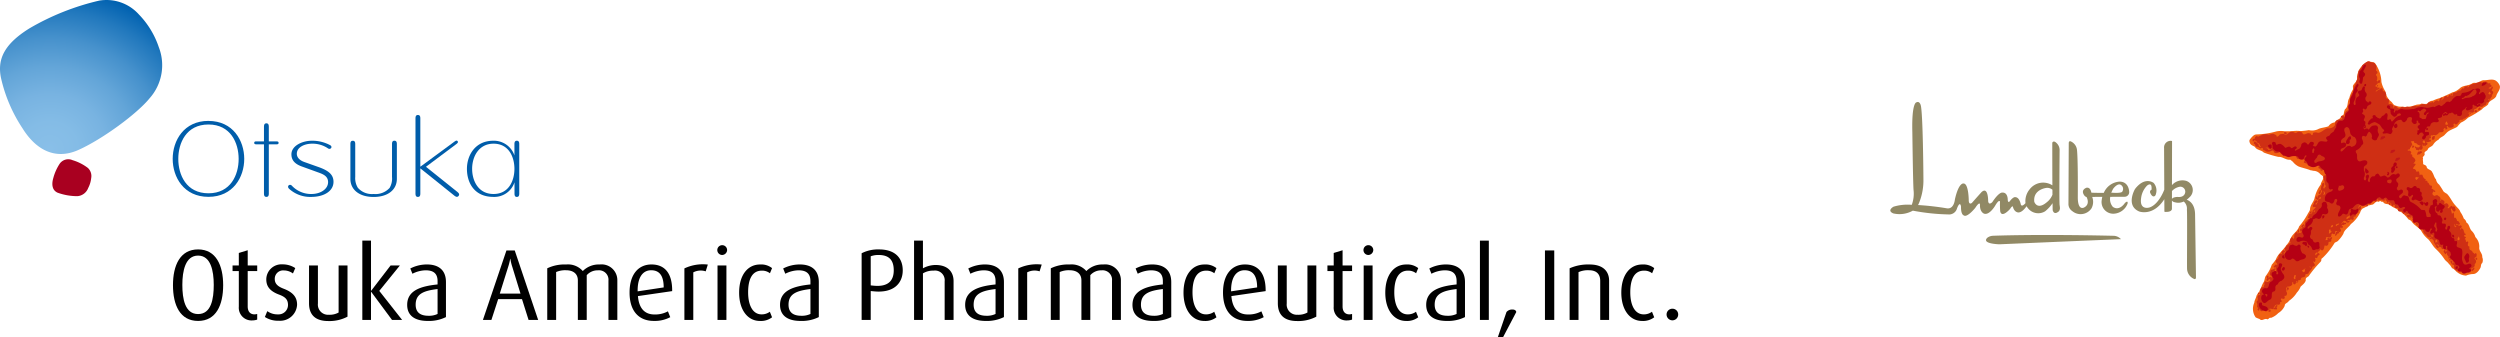 <svg xmlns="http://www.w3.org/2000/svg" xmlns:xlink="http://www.w3.org/1999/xlink" width="428.133" height="57.714" viewBox="0 0 428.133 57.714">
    <defs>
        <radialGradient id="radial-gradient" cx="0.31" cy="0.99" r="1.069" gradientTransform="translate(0.025) scale(0.95 1)" gradientUnits="objectBoundingBox">
            <stop offset="0" stop-color="#89bfe8"/>
            <stop offset="0.166" stop-color="#84bce6"/>
            <stop offset="0.338" stop-color="#78b3e1"/>
            <stop offset="0.512" stop-color="#63a5d8"/>
            <stop offset="0.689" stop-color="#4691cc"/>
            <stop offset="0.865" stop-color="#2178bd"/>
            <stop offset="1" stop-color="#0061b0"/>
        </radialGradient>
    </defs>
    <g id="Group_10951" data-name="Group 10951" transform="translate(0 0)">
        <g id="Lundbeck" transform="translate(323.728 10.507)">
            <path id="Path_2725" data-name="Path 2725" d="M229.956,5.954a5.875,5.875,0,0,1,1.125,3.26,4.993,4.993,0,0,0,.676,1.606,2.719,2.719,0,0,0,1.051,1.8c.2.211.353.567.667.625l.582.177a7.461,7.461,0,0,0,.859.02l.031.035a5.361,5.361,0,0,0,2.09-.358c.285-.1.65-.007.894-.211.432.024,1.009.227,1.26-.235a.913.913,0,0,1,.66-.249,6.033,6.033,0,0,1,1.216-.447c.7-.318,1.415-.6,2.1-.961.089-.02.157-.083.266-.07a3.492,3.492,0,0,0,1.16-.734c.6-.475,1.462-.322,2.07-.783.224-.14.49-.033.748-.087.475-.042.776-.5,1.3-.431.711-.007,1.578-.353,2.153.233a1.76,1.76,0,0,1,.5.765c.107.686-.488,1.123-.623,1.731-.338.663-1.242.669-1.391,1.4-.3.358-.774.473-1.048.843a17.989,17.989,0,0,1-2.393,1.441,3.648,3.648,0,0,1-1.21.837,8.087,8.087,0,0,0-.645.735c-.649.4-1.436.523-1.959,1.192h-.039c-.32.5-.883.527-1.192,1a2.375,2.375,0,0,0-.931.872c-.262.388-.772.371-.929.833-.146.27-.636.322-.532.7.079.255-.189.423-.322.6a.48.48,0,0,1,.02.381l.067.689c-.007.035-.048.052-.033.092.2.164.471.166.608.429.07.584.769.456.966.981.27.384.309.87.652,1.227a1.415,1.415,0,0,0,.538.894c.268.381.517.776.75,1.177a3.04,3.04,0,0,0,.589.4c.621.636.88,1.427,1.513,2.055.248.334.669.608.769,1.035a4.529,4.529,0,0,1,.6,1.157,1.006,1.006,0,0,1,.445.66c.532.312.486,1,.894,1.425a2.277,2.277,0,0,1,.641,1.07,2.285,2.285,0,0,1,.66,1.857c0,.595.571.966.517,1.587a1.269,1.269,0,0,1,0,1c-.27.2-.181.549-.307.817-.231.464-.638,1.018-1.194,1.072a3.25,3.25,0,0,0-1.264.268,2.542,2.542,0,0,1-1.443-.517c-.346-.2-.547-.628-.929-.732-.2-.231-.3-.534-.567-.73-.185-.323-.536-.493-.756-.82a10.071,10.071,0,0,0-1.545-1.818c-.506-.49-.758-1.12-1.266-1.624a4.534,4.534,0,0,1-1.2-1.476c-.516-.608-1.227-.915-1.652-1.593a1.189,1.189,0,0,0-.5-.3,6.744,6.744,0,0,0-1.3-1.3,4.045,4.045,0,0,0-.39-.144c-.34-.525-.9-.516-1.3-.891a1.539,1.539,0,0,1-.449-.268c-.336-.055-.756-.055-.911-.41-.124-.052-.375.05-.443-.161a.849.849,0,0,0-.34.161c-.523-.285-.693.5-1.177.484a5.43,5.43,0,0,1-.623.142,6.072,6.072,0,0,1-.941.517,1.417,1.417,0,0,0-.4.658,5.487,5.487,0,0,1-1.6,2c-.382.586-1.122.966-1.282,1.657a5.481,5.481,0,0,1-.856,1.144c-.157.214-.416.261-.628.394a12.859,12.859,0,0,1-1.99,2.511l-.307.266a.583.583,0,0,1-.157.519,18.53,18.53,0,0,0-2.016,2.441c-.218.159-.584.294-.482.662-.083.479-.536.785-.889,1.123a3.13,3.13,0,0,1-.647,1.016,4.655,4.655,0,0,1-1.373,1.425c-.166.364-.726.388-.7.837a2.773,2.773,0,0,1-1.109,1.249,3.308,3.308,0,0,1-1.26.822c-.262-.12-.371.224-.589.248-.516-.275-.926.432-1.356-.067a3.494,3.494,0,0,1-.663-.27A2.529,2.529,0,0,1,209.31,47c.017-.412.3-.763.371-1.175a3.254,3.254,0,0,1,.48-.715,3.2,3.2,0,0,1,.323-.693,4.03,4.03,0,0,1,.447-.968c.174-.329.142-.758.375-1.068a6.327,6.327,0,0,0,1-1.888,7.076,7.076,0,0,0,.7-.892c.323-.92,1.26-1.585,1.783-2.424a4.2,4.2,0,0,0,.856-1.4c.371-.667,1.131-1.088,1.336-1.827a12.248,12.248,0,0,0,1.428-2.053c.129-.3.392-.545.447-.878.009-.758.641-1.26.782-1.964a5.855,5.855,0,0,1,1.05-2.282c.041-.49.5-.819.431-1.336-.1-.212-.351-.285-.519-.462a1.536,1.536,0,0,0-1.194-.552,2.162,2.162,0,0,0-.46-.092c-.652-.266-1.36-.4-2.018-.637a2.844,2.844,0,0,1-1.016-.824l-.443-.355c-.765.1-1.275-.528-2.04-.477a20.467,20.467,0,0,1-2.491-.739c-.447-.492-1.19-.364-1.536-.992-.309-.185-.715-.283-.855-.678a.71.71,0,0,1-.055-.48,3.431,3.431,0,0,1,.713-.789c.275-.222.6-.159.948-.192a14.014,14.014,0,0,0,2.956-.5,4.015,4.015,0,0,1,1.377-.02,12.082,12.082,0,0,0,1.657-.055,5.076,5.076,0,0,1,1.087.022,12.414,12.414,0,0,0,1.428-.159,2.425,2.425,0,0,0,1.713-.235c.525-.2,1.118-.218,1.641-.429a1.446,1.446,0,0,1,1.07-.662c.192-.316.51-.381.782-.589a7.7,7.7,0,0,1,.767-.8,2.335,2.335,0,0,1,.2-.852c.647-.469.334-1.336.747-1.911a4.732,4.732,0,0,1,.591-1.428c.122-.187-.022-.475.048-.715.168-.37.569-.645.715-1.026.033-.22-.067-.467.018-.678a2.952,2.952,0,0,1,1.048-1.909c.353-.253.674-.684,1.183-.467A1.76,1.76,0,0,1,229.956,5.954Z" transform="translate(-146.982 -5.676)" fill="#f16112"/>
            <path id="Path_2726" data-name="Path 2726" d="M201.364,22.6a.788.788,0,0,0,.737-.815s0-1.779-1.652-1.779a3.155,3.155,0,0,0-2.7,1.922c-.935.006-1.983,0-2.134-.041,0,0-.1-.942-.815-.839,0,0-1.155.355-.327,1.4a.748.748,0,0,0,.327.2s.689,1.2-.4,1.779c0,0-1.118.711-1.1-1.8,0,0,.054-6.634-.153-8.162a1.808,1.808,0,0,0-.989-1.321s-.382-.231-.408.253L191.7,23.772a1.454,1.454,0,0,0,.634,1.269,2.237,2.237,0,0,0,3.308-.455,2.343,2.343,0,0,0,.124-1.961l1.731-.009a3.707,3.707,0,0,0-.1.545,2,2,0,0,0,2.112,2.337,2.674,2.674,0,0,0,2.315-1.728s.15-.662-.46-.1c0,0-.915,1.451-2.058.663a2.031,2.031,0,0,1-.447-1.72Zm-2.007-1.375s.66-.915,1.22-.711a.81.81,0,0,1,.355,1.172s.028.331-1.652.227h-.244A5.187,5.187,0,0,1,199.357,21.227Z" transform="translate(-161.198 0.59)" fill="#918965"/>
            <path id="Path_2727" data-name="Path 2727" d="M204.393,13.059a1.128,1.128,0,0,0-1.286,1.229l.035,7.118c-.248.7-1.164,2.609-2.526,3.053,0,0-1.728.562-1.449-1.548a3.7,3.7,0,0,1,1.018-2.186s.761-.674.785.355v.333a.4.4,0,0,0-.227.558s.329.85.785.523a.618.618,0,0,0,.179-.331,1.971,1.971,0,0,0-.381-1.9s-1.486-1.2-3.2,1.042c0,0-1.654,2.82.711,3.84,0,0,2.382.911,4.313-2.1l.011,2.044s-.1.177.4.126c0,0,.793.028.891-.48l0-1.46a.714.714,0,0,0,.484.29,2.153,2.153,0,0,0,1.539-.122,1.584,1.584,0,0,1,.541,1.391c.076.663,0,8.951.026,10.143a1.978,1.978,0,0,0,1.12,1.683c.431.251.407-.255.407-.255l-.152-10.73c-.019-1.752-.889-2.343-1.438-2.543a3.105,3.105,0,0,0,.453-.392,1.656,1.656,0,0,0-.541-2.838,2.4,2.4,0,0,0-2.434.73l.017-7.467C204.485,13.055,204.393,13.059,204.393,13.059Zm1,9.6a1.891,1.891,0,0,0-.737.152.46.46,0,0,0-.2.205l0-1.367a2.375,2.375,0,0,1,1.366-.743.848.848,0,0,1,.915.863S206.743,22.806,205.4,22.654Z" transform="translate(-156.23 0.562)" fill="#918965"/>
            <path id="Path_2728" data-name="Path 2728" d="M204.182,27.108c-.087-.6,0-9.461,0-9.461a1.653,1.653,0,0,0-.545-1.183s-.473-.51-.711-.037c0,0,0,3.941.017,7.306l-.017-.017a2.908,2.908,0,0,0-3.866.678,3.179,3.179,0,0,0-.724,2.382c-.211.237-.649.662-.8.227,0,0-.2-1.207-.915-1.251,0,0-.327-.157-.983.711,0,0-.3.37-.34-.272,0,0,.037-1.323-.985-1.221,0,0-.54-.068-1.657,1.628,0,0-.61.643-.713-.172,0,0,.033-2.572-1.12-1.558,0,0-.946,1.051-1.658,1.863,0,0-.479.408-.543-.336,0,0,0-2.982-.881-2.982,0,0-.815-.272-1.491,2.713,0,0-.131,1.794-1.46,1.523a46.762,46.762,0,0,0-4.854-.551,3.578,3.578,0,0,0,.244-.534,10.235,10.235,0,0,0,.678-3.9s-.068-11.523-.475-12.709c0,0-.2-.711-.711-.442,0,0-.846-.068-.711,5.118,0,0,.1,8.032.2,9.834a5.478,5.478,0,0,1-.3,2.6,8.283,8.283,0,0,0-3.126.318s-1.2.658-.033,1.151a4.676,4.676,0,0,0,3.343-.473,36.1,36.1,0,0,0,6.083.647,1.4,1.4,0,0,0,1.489-1.055c.554-1.4.68-.27.68-.27-.035,1.391.473,1.491.473,1.491.577.442,1.966-1.288,1.966-1.288.813-1.257.813-.543.813-.543-.067,1.257.682,1.526.682,1.526.911.34,1.894-1.323,1.894-1.323.747-1.288.848-.711.848-.711a14.731,14.731,0,0,0,.033,1.63c.27,1.255,1.7-.408,1.7-.408.407-.645.475-.373.475-.373.237.985.918.985.918.985.588.022,1.157-.682,1.428-1.072a2.14,2.14,0,0,0,.3.427,2.232,2.232,0,0,0,2.881.442,6.458,6.458,0,0,0,1.266-1.384c.006.482.013.892.018,1.179,0,0,.177.931.989.268,0,0,.205-.074.257-.567A4.77,4.77,0,0,0,204.182,27.108Zm-2.171-.508c-1.7,1.454-2.169-.068-2.169-.068-.238-2.136,2.1-2.373,2.1-2.373a1.389,1.389,0,0,1,1.009.316c0,.292,0,.573.007.848A3.057,3.057,0,0,1,202.011,26.6Z" transform="translate(-175.194 -2.493)" fill="#918965"/>
            <path id="Path_2729" data-name="Path 2729" d="M185.2,21.914s7.188-.307,20.646,0a1.792,1.792,0,0,1,1.323.578s-4.917.2-20.816.88c0,0-3.152-.067-2.068-1.12A1.742,1.742,0,0,1,185.2,21.914Z" transform="translate(-167.677 7.957)" fill="#918965"/>
            <path id="Path_2730" data-name="Path 2730" d="M211.45,48.5c-.048-.1.164-.092.054-.176-.211-.05-.516.493-.573.02-.105-.07-.222-.02-.322-.055-.087.028-.1.168-.212.163-.3.129-.32-.344-.536-.355.061.054.042.164.018.227a.127.127,0,0,1-.124.055c-.055-.113-.209-.157-.126-.3.089-.033.046-.148.107-.177-.037-.076-.172-.031-.2-.144-.015-.268.122-.514-.07-.73.007-.122-.031-.262.07-.342.183.02.015-.2.142-.246-.02-.185-.118-.358-.054-.556.107-.1.2-.253.375-.181.164-.061-.02-.161-.039-.242.259-.161.035-.458.129-.715.1-.14.115-.355.318-.392.055,0,.118.057.164.035.222-.127.068-.347.268-.479-.1-.137-.046-.275-.057-.416.07-.07.129-.152.235-.14.048.109.185.048.249.14.067-.081.174.022.2-.087a.685.685,0,0,0,.323-.2c.046-.218-.3-.209-.2-.427a.274.274,0,0,1,.176-.216c.137-.024.161.183.27.128.159,0-.063-.128-.02-.214a.565.565,0,0,1-.334-.375c.078-.12.052-.288.157-.394-.079-.1-.015-.176.039-.266.205-.137.455-.089.606-.3a.152.152,0,0,1,.109.044c.028.142-.1.264,0,.382.006.035-.015.079.015.105.068-.022.1-.12.177-.105a.7.7,0,0,1-.054-.571c-.006-.028-.048-.107-.092-.055a.2.2,0,0,1-.177.055c-.083-.028-.094-.122-.087-.2.187-.089.253-.414.5-.286l.089.07a.5.5,0,0,0,.022-.211c-.142-.041-.013-.255-.2-.2-.1-.083-.035-.238-.054-.357.122-.083.118-.224.264-.246a.74.74,0,0,0,.222-.663.526.526,0,0,1,.355-.286.176.176,0,0,0,.139.035c.218-.111-.113-.194.02-.336.113-.111.246-.357.442-.286.072.116.207.166.127.323-.055.153-.183,0-.233.122a.186.186,0,0,0,.218.109.355.355,0,0,0,.14-.286,2.346,2.346,0,0,1-.181-.591c.087-.133.294-.24.288-.425.177-.116.384-.205.467-.392.078-.129.262.044.264-.163-.092-.05-.035-.177-.128-.229a.936.936,0,0,1,.288-.662.352.352,0,0,1,.322.177c0,.026-.013.059.017.072.116.006.059-.128.128-.174a1.213,1.213,0,0,1,.211-.859c.107-.183.4-.065.414-.322-.061-.061-.026-.14.015-.2a.213.213,0,0,1,.177-.054c-.1.205.168.4-.092.552l-.176-.091c-.03.044-.013.109-.015.163.113.168.227-.1.394-.037.1-.068.187-.011.281-.085.018-.07.12-.126.054-.2a.216.216,0,0,1-.177.055c-.1-.107-.035-.209-.107-.32.02-.079.078-.115.137-.161.148.028.227-.176.312-.249-.059-.048-.174.018-.2-.07a.19.19,0,0,1,.07-.181c-.076-.091.07-.052.091-.107.072-.063.148-.185.264-.157.054.052.12.091.091.174-.048.139-.286.1-.227.272.074-.065.192-.013.249-.126-.007-.067-.007-.163.068-.163h.02c0-.168-.1-.4.018-.571a2.431,2.431,0,0,0,.447-.425c.087-.157.261,0,.316-.2v-.033c-.076-.031-.177.055-.268,0-.133-.212.2-.316.109-.558.1-.054.231-.357.375-.139.333-.209.246-.593.538-.819l.277-.27c.033-.081-.065-.081-.1-.124-.091.031-.222.089-.3.017a.426.426,0,0,1-.072-.373c.074-.065.192-.072.2-.2-.061-.2.1-.346.213-.5.074.033.1-.079.157-.089a.334.334,0,0,1,.255.212c-.07.207-.255.229-.357.4a.169.169,0,0,0,.067.177c.15-.091.116-.281.268-.355l.113-.5c-.072-.054-.107,0-.177,0-.091-.115-.3-.164-.27-.34.043-.087.039-.2.155-.227.035,0,.072,0,.089.035-.054.068-.046.126.026.192l.028.039c.063-.126.022-.281.105-.4.107-.039.181-.164.31-.137a.672.672,0,0,0,.3-.445c.2-.19-.061-.368-.124-.536.094-.188-.007-.456.177-.61a.821.821,0,0,1,.1-.37c.087-.046.209-.157.286-.041.118.237-.057.486-.12.715-.046.083.067.14.1.216.094-.013.035-.126.107-.164a.565.565,0,0,0,.183-.179c.018-.126-.035-.181-.037-.3-.192-.076-.009-.281-.146-.392.061-.249-.166-.416-.122-.68a.374.374,0,0,1-.074-.375c.061-.286.5-.07.447-.427.039-.163-.159-.144-.213-.268-.078-.1-.181-.188-.161-.323.031-.033.14-.043.089-.1.013-.1-.085-.159-.127-.233-.238-.1-.421.155-.662.015-.059-.065-.183,0-.209-.124-.1-.163.19-.281-.037-.394-.118-.057-.281.12-.377-.033-.1-.074-.172.044-.248.089-.142-.068-.277.052-.412,0-.3-.172-.735-.037-.944-.41-.164-.013-.3-.115-.462-.126-.148-.168.124-.32.072-.5-.153-.207-.333.1-.482-.054-.07-.059-.074-.152-.144-.214-.2.039-.423.155-.623.035a.746.746,0,0,1-.161-.37c-.174-.347-.578.163-.754-.237-.229-.078-.355.214-.6.159-.185-.072-.3-.253-.536-.159-.237.067-.383-.192-.643-.122-.213-.063-.113-.516-.445-.323a.922.922,0,0,1-.715.094c-.133-.14-.2-.508-.479-.4a1.239,1.239,0,0,1-1.037.126c-.116-.224-.5-.126-.5-.434.007-.142-.126-.185-.248-.139a.275.275,0,0,1-.249.072c-.076-.161-.281-.214-.431-.288-.148.087-.288-.055-.357-.157a.391.391,0,0,0-.27-.358.339.339,0,0,1,.078-.336c.192-.207.237.148.425.105.026.257.431.237.3.536.12.107.213.336.4.211l.035-.033c-.312-.07-.164-.462-.414-.573-.316.022-.261-.39-.552-.425-.035-.044-.066-.122-.14-.087-.12.054-.137.266-.286.194-.092-.076-.05-.225-.035-.325.057-.131.225-.1.34-.159s-.007-.153.033-.213c.107-.061.151-.168.266-.211.17.043.336.179.486,0,.129-.007.22-.105.336-.131a1.593,1.593,0,0,1,1.3-.1c.318-.074.772-.333,1.037,0a.244.244,0,0,1,.266.188c.022.044,0,.122.068.131.351.044.358-.4.682-.41.249-.018.5-.144.691.1.479.078.686-.534,1.144-.512.351-.07.584.368.928.109a.817.817,0,0,1,.588-.109.543.543,0,0,1,.358.212.272.272,0,0,0,.1.2c.431.157.66-.307,1.09-.144.314-.081.257.545.569.2.026-.126,0-.294.155-.323a1.171,1.171,0,0,1,.735.035c.649-.035,1.051-.654,1.661-.783a1.3,1.3,0,0,0,1.212-.464c.115-.327.015-.774.427-.948.257-.161.7.05.872-.248-.011-.17-.338-.17-.229-.375a.317.317,0,0,1,.408-.089.363.363,0,0,0,.251.142c.091-.159-.091-.3-.054-.48.113-.257.322-.591.641-.608a.289.289,0,0,0,.092-.32.486.486,0,0,1-.144-.431c.074-.32.525-.506.357-.9a1.8,1.8,0,0,1,.512-1.391,4.961,4.961,0,0,1,.235-1.146c.294-.323.22-.8.484-1.142a8.376,8.376,0,0,1,.231-1.445c.231-.3.558-.525.6-.905a3.673,3.673,0,0,1,.983-.7c.331-.068.564.253.891.183a.545.545,0,0,1,.375.27c.007.126.183.161.179.3a2.788,2.788,0,0,1-.055.839c.081.054.19.087.214.192.2.327-.318.327-.179.625.246.214.185.527.144.82-.048.028-.041.079-.091.111a.4.4,0,0,1,.214.139c0-.148.111-.2.218-.268a.144.144,0,0,1,.179.107.437.437,0,0,1-.091.358.186.186,0,0,1-.235,0c-.043-.022-.024-.076-.072-.072.1.379-.521.382-.334.73.17-.048.246.065.334.177.007.042-.007.1.02.126.046-.079.111-.224.236-.159.083.033.05.148.05.2-.07.055-.159.126-.253.07-.059.238-.368.181-.408.394.22.013.349-.2.521-.325.275.033.327-.37.623-.177.15.118-.028.567.281.466.307.055.349.407.4.658a.415.415,0,0,0-.043.48c.091.164.3.1.377.268.2-.063.02-.006.118.089a1.231,1.231,0,0,1-.054.521l.017.194c.2-.024.48-.068.625.127.076-.044.094.083.144.124.007.122.068.233.015.358-.065.157-.338.14-.266.32.419.009.225-.719.732-.554.188.148.423.482.7.338a.631.631,0,0,1,.355-.268.836.836,0,0,0,.769,0c.288-.048.482.157.765.074a.888.888,0,0,1,.909-.164c.438.03.728-.322,1.133-.371.185.133.336-.076.462.133.44-.2.3-.475.617-.419.172-.127.419.279.357-.1.091,0,.192-.089.268,0a.189.189,0,0,0,0,.177c.163-.065.24-.222.392-.322.12-.033.24-.133.377-.074.017.129.185.028.194.163.174-.063.1-.286.2-.412.074-.085.12-.2.249-.246.089-.015.205.018.2.122v.055c-.1.076-.168.207-.268.283.113.035.192-.124.3-.157.288-.163.266-.7.682-.571.041.078.1.174.211.159.183-.081.124-.445.427-.358.092.042.028.231.174.214.078-.028.168-.006.222-.087-.02-.2,0-.425.212-.5.148-.07.279-.006.445-.048a.65.65,0,0,1,.693-.288c-.035-.222.261-.212.288-.414a.283.283,0,0,1,.266.055c.144-.115.068-.375.283-.39.2.139.257-.19.431-.054.017.092-.116.122-.12.213a.311.311,0,0,0,.281-.105c.065-.281.536-.449.841-.488.362-.131.658-.192.99-.347.207-.024.316.2.53.12a.783.783,0,0,1,.588-.142c.238.007.288.412.575.27.074-.037.159.072.213.122l-.076.109c.076.07.194.065.231.179-.024.079-.009.205-.12.212a1.207,1.207,0,0,0-.4.214c.094.126.281.065.408.055.054-.035.115-.353.22-.325.392.288-.445.6.1.822.142.107.043.288,0,.407.022.155-.268.148-.137.325.068.076-.146.275-.185.377a.724.724,0,0,1-.225.2.128.128,0,0,1,.031.231c-.013.03-.052.011-.072.015a.142.142,0,0,1-.052-.137c.015-.026.283-.122.283-.153a.642.642,0,0,0-.447.153c.035.063.216.166.2.211a.481.481,0,0,1-.268.266c-.081.041-.164-.081-.213.037-.006.547-.384.364-.658.673-.262.216-.573-.212-.82.087-.129.251-.357.307-.591.392-.153.113.017.349-.144.464-.253.3-.728-.159-.891.248.066.039.181,0,.181.111a.521.521,0,0,1-.229.41.975.975,0,0,0-.447.283c-.129.1-.344.017-.412.2-.174.179-.743-.1-.586.377-.113.129-.31.183-.36.37a.37.37,0,0,1-.379.091c-.044-.018-.083-.083-.135-.124-.066.024-.139.017-.179.091-.009.144.089.264.048.39a.835.835,0,0,1-.8.2c-.181-.011-.177-.31-.37-.253-.035.065,0,.1-.035.164a.24.24,0,0,1,.105.283.721.721,0,0,1-.268.161.19.19,0,0,1-.039-.248.315.315,0,0,0-.153-.039c-.042.122-.29.177-.183.344.081.048,0,.129,0,.19-.164.344-.608.1-.841.323-.059.205-.283.248-.425.377-.224.1-.462-.139-.645.07a.3.3,0,0,0-.227-.022c-.188.164.159.443-.164.523-.065.018-.14.007-.19.07L239,19.1c.105-.05.187.054.3.018a.156.156,0,0,1,.02.105c-.1.055-.026.179-.126.233-.249-.081-.429.242-.621-.02a.1.1,0,0,0-.037.144l.177.126c-.028.116,0,.31-.177.3-.128.028-.218.362-.357.14-.085-.094.174-.179-.018-.179-.1.07-.1.292-.248.218-.089-.091-.061-.229-.09-.342a.365.365,0,0,0-.041.3.474.474,0,0,1,.09.431.513.513,0,0,1-.192.233c-.14.115-.388-.174-.447.1-.131.12-.222-.14-.39-.052-.224-.022.039-.273-.2-.283-.085-.079-.059-.214-.105-.3.17-.07.227.187.375.122a.576.576,0,0,0,.322.017c.1-.059.187-.205.3-.248v-.037a1.78,1.78,0,0,1-.582-.24c-.1-.294-.632-.1-.519-.482-.17-.115-.384-.015-.567,0,.079.152.27.421.222.636-.046.1-.3.1-.159.248.031.072-.05.107-.087.142h-.113c0,.116.018.3-.139.357-.1.007-.211-.026-.264.087.022.224.225.022.336.111a.493.493,0,0,1,.266.249c.054.157-.174.253-.07.39.07-.05.15.011.214.035a.408.408,0,0,1,.015.32c.262.181.552.371.552.717a1.292,1.292,0,0,1-.176.3l-.157.2c.1.081.31-.1.37.111.041.122-.571.669-.419.765.163.046.351.07.445.233.085.083.041.244.181.29a.565.565,0,0,1,.375-.037c.094.1-.039.159.07.249.05.109-.111.288.089.288.139.042.431-.105.464.124.068.242.187.562.48.623.142.1-.152.482.161.266.054.052.17.041.176.144,0,.078.043.118.02.192.375.035.224.612.641.5a.282.282,0,0,1,.126.285.46.46,0,0,1-.107.216c.133.124.447.144.425.41.035-.07.1-.044.148-.076a.205.205,0,0,1,.072.257c-.041.011-.065.039-.107.031l-.113-.144c-.129.144-.312.322-.211.556a.539.539,0,0,0,.358.246c.159-.057.336-.192.517-.089.172.185.493.237.434.517.1-.194-.013.453-.037.4l.074.055c.074-.065.006-.177.05-.246.081-.083.237.078.338.033.19.238.418.168.225.693-.079.081.375-.14.521-.091.133.15.331.318.233.558-.063.083-.179.166-.107.286.155.135.569-.577.7-.377.079.242.344-.059.479.142.194.1-.02.37.194.462.017.115-.362.588-.406.251a.551.551,0,0,1-.288-.464c-.054-.015-.126.126-.17.146.1.312.12.49.2.817.063-.046.213-.3.309-.192a3.376,3.376,0,0,1,.054.8c.057.122.168,0,.237.039.142.083.142.257.248.37.015.074-.033.166.035.214.048-.054.153-.037.214-.013a.75.75,0,0,0,.264.353.442.442,0,0,1-.122.286.3.3,0,0,1-.285-.142c-.033.018-.03.105-.033.142.153.079.323.257.551.074a.286.286,0,0,1,.194.212c.078.264-.512.316-.161.556.037-.089-.011-.222.107-.255a.57.57,0,0,1,.394.394c-.005.152.14.286.12.464.078.052.165.059.214.146a.129.129,0,0,1-.12.179.115.115,0,0,0-.142.067c-.046.113.085.163.142.214.07.015.164.037.177.126a2.249,2.249,0,0,1-.251.286c.425-.033.026.722.5.386.109.007.131.12.157.2a.747.747,0,0,0-.033.606c.105.015.237.031.229.163a.515.515,0,0,0,.074.46c.168.113.46.188.46.443a.538.538,0,0,1,.3.272c.017.216.039-.338.394-.018-.009.142.024.443-.091.517-.089-.015-.159.192-.227.124-.041.127-.072.035-.041.177.153.181.322.366.233.625-.024.194-.257.281-.214.48.063.187-.131.331-.264.445-.142-.013-.2.155-.338.155-.126.17.094.586-.251.649-.329.242-.678-.026-1.037.161-.118.074-.207-.048-.307-.091l-.087-.161c-.118.12-.281.078-.425.033-.14-.083-.015-.353-.251-.32-.009.039-.046.065-.067.087-.124.043-.15-.155-.27-.12-.261-.177-.238-.49-.237-.748-.007-.111-.1-.091-.177-.111a1.127,1.127,0,0,1-.421-.493.309.309,0,0,1,.054-.231c.094-.061.183.015.268.067a.538.538,0,0,0,.157.554c.048-.087-.157-.166-.037-.266.085-.026.091-.091.1-.166-.277-.017-.1-.486-.443-.334-.042-.03-.091-.137-.139-.089.05.033.039.129.011.177s-.107.026-.176.035a.137.137,0,0,1-.055-.124c.044-.041.061-.089.113-.122h.068c-.013-.033.039-.14-.054-.148-.1-.052-.3.126-.264-.087.137-.048.011-.163.05-.233-.133-.144-.323-.288-.246-.5l-.111-.091c-.067.1-.078.275-.251.177-.046-.2-.379-.394-.14-.6.081-.065.14-.142.033-.213-.107-.118-.2-.011-.336-.022-.224-.052-.105-.432-.353-.333-.115.033-.177-.081-.236-.124-.009-.174-.015-.309-.211-.323-.081-.035-.22-.035-.214.087.105.1.333-.057.3.179.059.042.118.059.113.142.026.076-.087.1-.089.161a.276.276,0,0,1-.251-.035c-.052-.137-.259-.2-.179-.412-.194-.146-.189-.373-.358-.532a.463.463,0,0,0-.248-.5c-.041-.03-.109-.015-.163-.015-.054-.129.046-.279-.124-.322-.133.078-.281,0-.425,0-.094-.14-.314-.214-.286-.41a1,1,0,0,1-.516-.467c-.1-.188.07-.536-.255-.586-.092,0-.192.105-.283.015-.094-.19-.322-.133-.39-.3a2.908,2.908,0,0,0,.087-.6c-.129-.074-.185-.259-.34-.268-.15.009-.261.187-.425.12-.109-.081-.288-.152-.212-.338.026-.068-.052-.094-.089-.105a.571.571,0,0,1,.048-.3c-.041-.063-.1-.17-.194-.166-.072-.074.083-.216-.072-.231-.024.262-.279.07-.371.218-.166.048-.244-.153-.346-.218-.03-.033-.009-.083-.015-.124.043-.1.131.054.148-.068.065-.115.259.044.272-.131.039,0,.052.011.076-.031-.118-.14-.211.022-.334-.033a.273.273,0,0,1-.068.085c-.122-.041-.185-.192-.322-.177-.153-.174-.187.242-.358.074-.159-.122-.168-.314-.286-.447a.7.7,0,0,1-.527.009c-.091-.063-.076-.159-.091-.259-.055-.135.159-.183-.059-.3a1.454,1.454,0,0,1-.394.037c-.14-.067-.089-.213-.14-.323a.193.193,0,0,0,.013-.192.256.256,0,0,0-.188-.057c-.055.07-.011.17-.113.214-.118.041-.185-.059-.264-.124-.017-.128.044-.355-.146-.392-.054,0-.1-.065-.054-.107-.153.05-.159-.2-.316-.089-.131-.026-.07.116-.109.177-.065.037-.142-.039-.159-.105.083-.152-.059-.27-.2-.322-.074-.091.009-.179-.068-.268-.054-.1-.111-.028-.179-.087l-.039.033c.1.046.1.107.168.187a.47.47,0,0,1-.059.188c-.318.048-.5-.233-.782-.107-.133-.068-.357.24-.309-.068-.006-.091-.111-.111-.177-.074a.945.945,0,0,1,.022.211c-.181.013-.288.436-.445.131-.057-.052.024-.092.017-.146-.181-.011-.273.31-.5.146-.233.03-.044.285-.266.353-.087.135-.264.111-.4.091-.007-.033-.046-.017-.068-.02l-.055.054c.1.011.072.135.124.194a.442.442,0,0,1-.14.231c-.087-.091-.277.054-.264-.12.028-.07.135.006.146-.091-.3-.03-.6.286-.881.07-.046-.1-.153-.041-.233-.07-.224.061-.253.318-.283.482.126-.013.085-.15.144-.213.1-.026.1-.179.213-.146.2.074-.009.209.107.322a.591.591,0,0,1-.107.29c-.163.067-.307.216-.5.155-.129-.022-.087-.3-.233-.12.044.135.259.131.181.3.072,0,.14-.07.212-.018.131.043-.024.128,0,.177a.9.9,0,0,1-.283.179l-.091-.127a1.3,1.3,0,0,1-.2.218c.146.052.126.251.076.355-.017.078-.105.142-.177.089-.03-.031-.076-.011-.111-.015-.124.12.017.237-.035.371a.265.265,0,0,1-.144.2c-.155.011-.377-.233-.466.033-.168.065-.37-.15-.458.126-.02.048.026.078.055.107.092-.03.181-.177.277-.068.07.211-.17.172-.229.316-.091-.1-.27-.044-.338-.159-.018-.068.12-.118.022-.177a.244.244,0,0,1-.22.035c-.041-.111-.157-.054-.227-.015a1.56,1.56,0,0,1-.377.37.1.1,0,0,0,.033.091c.144-.061.248-.371.431-.179.083.1.248-.061.338.074.009.079-.006.17-.091.194-.043-.031-.107-.013-.157-.013-.039.129-.152.1-.251.159-.1.033-.14-.061-.211-.072-.055.052.046.133-.035.179.057.083.12.015.19.089-.026.126,0,.3-.155.338a.1.1,0,0,1-.126-.07c-.006-.065.043-.129,0-.179h-.022c-.028.148-.277.364-.033.48.061.131-.02.259-.068.373a1.02,1.02,0,0,1-.27.072c.033.046.009.107.017.161-.1.092-.314.018-.3.212-.135.041-.211.362-.355.218-.042-.237.137-.386.12-.61.078-.076.273.017.253-.146-.113-.081-.242.007-.358.02-.1.155.07.473-.214.484-.124.052-.174-.089-.268-.107-.318.126-.055.573-.39.662-.185.1-.325-.176-.482-.022-.083.076-.213-.085-.246.076.122.155-.089.285-.054.423.1-.026.283.02.355-.12a.286.286,0,0,1-.02-.257l.144-.1c.074.031.065.148.161.177.214.024.207-.248.427-.2.028-.011.035.03.057.037.022.222-.213.292-.129.534-.052.083-.107.205-.213.235-.055-.03-.135-.015-.2-.039-.17.168-.022.4-.2.571a.348.348,0,0,1-.39.107c-.068-.054-.153-.057-.183.037-.054.257-.055.617-.355.769-.157.018-.251-.091-.358-.2-.087.124-.091.331-.286.344-.068.031-.006.116-.054.161-.1.028-.2.211-.3.068l-.052-.048c-.013.168-.314.251-.129.445l-.009.011c.03.033.057.074.1.059.078-.031.011-.118.054-.161.137-.085.205-.264.379-.218.094.067.24.139.157.286-.1.15-.383.12-.3.355a.557.557,0,0,1-.159.216.574.574,0,0,1-.227-.068c-.091.042-.055.137-.078.211a.2.2,0,0,1,.087.235c-.1.085,0,.366-.209.279-.026-.046-.078-.116-.144-.122,0,.083-.05.227.076.288.033.161.248.266.137.46-.122.074-.222.205-.392.177-.019.477-.547.71-.658,1.125-.146.242-.663.007-.554.447-.133.4-.745.091-.765.589-.085.251-.4.083-.532.288.046.028.124.068.067.137a.562.562,0,0,1-.268.2c-.041-.039-.033-.1-.033-.157.052-.139.214-.033.249-.163-.055-.015-.179.024-.233-.037-.161.188-.024.525-.316.623-.091-.015-.194-.03-.235-.124l-.037-.268c-.085-.042-.107.07-.161.105.006.109.067.216.017.322a.845.845,0,0,1-.8.322.55.55,0,0,0-.249.392c.148.177-.074.449.127.61a.563.563,0,0,1-.039.447c-.065.212-.294.124-.431.177.142.079.118.248.094.373a.292.292,0,0,1-.379.085.371.371,0,0,1-.124-.085c-.048.085-.212.181-.122.32a.237.237,0,0,1,.068.322c-.072.07-.153-.059-.213.017,0,.174.03.392-.179.443-.15.072-.357-.052-.514.041-.257.037-.244.357-.431.48,0,.031-.007.07.017.091.107-.124.34-.05.27-.286.065-.1.163-.264.3-.248a.184.184,0,0,1,.055.231c-.135-.006-.12.142-.144.227l.111.041a.479.479,0,0,1-.179.3c-.12.011-.092-.164-.2-.122-.057.03-.14.122-.194.05L212.338,48a.228.228,0,0,1-.368.046c-.039-.018-.076.043-.131.022s-.059-.1-.124-.068c-.061.1-.083.237-.213.3.166.111.118-.238.3-.089.035.1.1.222.02.323C211.7,48.659,211.566,48.539,211.45,48.5Zm1.356-.48h-.02v-.031h.02Zm-2.977-2.408a.36.36,0,0,0,.1-.231c-.035-.03-.022-.126-.1-.089-.068.059-.166.089-.146.2C209.7,45.553,209.742,45.618,209.829,45.608Zm4.882-.588a.064.064,0,0,0,.037-.1h-.057c-.013.017-.044.039-.033.065S214.687,45.03,214.711,45.021Zm.089-.177a.287.287,0,0,0,.161-.283c-.026-.1-.07-.192-.2-.177-.142.059-.092.17-.107.3C214.7,44.744,214.711,44.84,214.8,44.843Zm-3.385-1.606c.063-.124.2-.268.122-.445-.109-.115.02-.281-.122-.39a.164.164,0,0,0-.214.072c-.116.144.05.27.072.408a.256.256,0,0,0-.105.322A.173.173,0,0,0,211.414,43.238Zm4.523-.229c.013-.133.176-.1.22-.176-.237-.185.164-.371-.072-.556-.231-.026-.161.246-.249.357A.343.343,0,0,0,215.938,43.008Zm1.519-1.21a.784.784,0,0,0,.268-.166c0-.031.068-.067.02-.1-.041-.079-.089-.205-.02-.286.031-.061.131-.091.074-.159-.142.211-.371.218-.612.49A.508.508,0,0,1,217.457,41.8Zm28.876-.2c.144,0,.2-.14.3-.2.046-.128.205-.27.068-.41-.113-.026-.094.144-.212.124-.013.152-.163.043-.237.177C246.242,41.4,246.218,41.551,246.333,41.6ZM218.7,41.028l.055-.124c-.089,0-.161-.137-.248-.033C218.54,40.967,218.65,40.959,218.7,41.028Zm28.466-1.356c.072-.048.072-.137.067-.227-.05-.05-.057-.161-.157-.142a.166.166,0,0,0-.126.211C247,39.592,247.05,39.7,247.17,39.671Zm-5.209-1.247c-.224-.139.118-.225.037-.392l-.144-.1-.068.068C241.715,38.151,241.854,38.319,241.961,38.424Zm-1.569-1.73v-.283c-.028-.083-.078-.218-.2-.2l-.129.172c.011-.007-.02.355,0,.362s.216-.155.2-.122C240.268,36.7,240.327,36.694,240.392,36.694Zm-1.09-.658c.006-.042.044-.116-.015-.122-.059.05-.2-.022-.2.1C239.119,36.114,239.278,36.175,239.3,36.037Zm.266-.286a.327.327,0,0,0,.022-.249c-.065-.031-.124-.124-.2-.087C239.4,35.562,239.346,35.743,239.568,35.75ZM221.9,35.2c.1-.176.334-.2.408-.358-.037-.015-.048-.048-.089-.035-.166-.044-.055-.181-.107-.285-.105-.146-.231.022-.288.107.087.172,0,.394,0,.552C221.858,35.163,221.869,35.207,221.9,35.2Zm1.567-.27.072-.033c-.011-.044-.079-.1-.109-.055ZM244.2,36.21a.541.541,0,0,0-.237-.562c.163.227-.207.346-.081.562C243.886,36.443,244.115,36.258,244.2,36.21Zm-27.1-1.992c-.031-.055-.07-.142-.14-.089v.054C216.877,34.32,217.139,34.326,217.1,34.218Zm5.279-.142a.306.306,0,0,0,.161-.268c-.046-.011-.041-.124-.128-.089a.417.417,0,0,0-.248.427C222.256,34.157,222.3,34.026,222.379,34.076Zm.693-.161c.148-.094.249-.288.432-.288a.148.148,0,0,0,.07-.155.954.954,0,0,0-.538.19C223.017,33.738,223,33.871,223.072,33.915ZM237,33.786c.065-.033.079-.131.087-.212-.068-.1-.092-.362-.29-.268.013.129-.166.172-.046.3C236.885,33.625,236.885,33.8,237,33.786Zm6.6.281c.137-.12-.089-.131-.122-.229-.063-.1,0-.3-.12-.32a2.366,2.366,0,0,1-.03.4C243.385,33.982,243.5,34.091,243.6,34.067Zm.185-.3-.072-.3c.009.067-.1.091-.091.155A.49.49,0,0,0,243.786,33.766Zm-7.818-1.172c-.011-.03-.048-.015-.072-.015s-.057,0-.05.031A.064.064,0,0,0,235.968,32.594Zm-.146-.037c.026-.05.044-.144-.015-.181-.033-.02-.116-.037-.14.024A.251.251,0,0,0,235.822,32.557Zm-10.9.142c.092-.1.251-.085.29-.233.24.044.146-.105.166-.155.074-.174.033-.124-.013-.253-.279.358-.477.063-.534.588C224.855,32.681,224.889,32.681,224.918,32.7Zm10.05-.71c.063-.035.192-.026.183-.124-.037-.078-.089-.022-.163-.039-.078,0-.061-.146-.146-.07C234.841,31.853,234.928,31.912,234.969,31.99ZM218.76,31.7c.133-.042.067-.2.111-.3a.079.079,0,0,0-.094-.055c-.105.031-.164.164-.2.266A.144.144,0,0,0,218.76,31.7Zm.554-.159c.081-.12.2-.346.144-.443-.055.07-.1.272-.233.19C219.255,31.375,219.229,31.508,219.314,31.543Zm-.3-.338c-.024-.05-.072-.041-.107-.041v.055A.055.055,0,0,0,219.013,31.2Zm13.175-.966c.068.085.115-.026.2-.018-.02-.074.033-.139.013-.194-.087.035-.068-.078-.122-.107-.05-.057-.118-.046-.179-.068a.176.176,0,0,0-.068.124A.886.886,0,0,0,232.188,30.238Zm-12.124-.891a.46.46,0,0,1,.318-.142c.12-.009.111-.153.09-.235a.358.358,0,0,0-.286.039C220.262,29.2,219.951,29.165,220.064,29.348Zm11.074-.068c-.02-.05.044-.055.07-.074A.1.1,0,0,1,231.138,29.279Zm-10.252-.713c.087-.079.266-.054.279-.2a.582.582,0,0,0-.266-.5v.074c.124.1.054.244.089.37a.772.772,0,0,0-.126.237Zm-.625-.126c.061-.091.17-.192.177-.32-.028-.135.116-.253.015-.373-.072.015-.174-.046-.214.05.026.2-.244.286-.157.514A.2.2,0,0,0,220.262,28.44ZM236.859,26c.033-.065.32-.4.388-.386.068-.092-.388-.028-.388-.146l-.24.146A.469.469,0,0,0,236.859,26ZM220.63,24.41a.577.577,0,0,0,.216-.163c.006-.046,0-.1-.048-.105-.105.085-.218-.015-.344.013-.042.044-.12.044-.092.131A.352.352,0,0,0,220.63,24.41Zm-9.147-3.552a1.259,1.259,0,0,0,.608-.231.191.191,0,0,0-.163.05.442.442,0,0,1-.445-.033c-.068-.346-.434-.079-.536-.157l.076.07a.341.341,0,0,1,.371.12C211.451,20.731,211.427,20.829,211.483,20.859Zm24.986-.569c-.107-.055-.135-.244-.288-.214v.054c-.111.076-.07.214-.1.322C236.236,20.583,236.358,20.354,236.469,20.29Zm1.358-.737c.039-.105.218.163.27.1.074-.018.118.1.188.054.109-.163-.107-.488-.177-.532A1.289,1.289,0,0,0,237.827,19.552Zm1.863-.432c.29-.059.255-.371.3-.589l-.037-.033c-.17-.081-.336.048-.464.176.02.164-.037.253-.017.394C239.525,19.14,239.633,19.074,239.69,19.12Zm-25.156-.985a.127.127,0,0,0,.07-.179.337.337,0,0,0-.124-.131c-.1-.007-.244-.054-.322.042C214.072,18.07,214.34,18.218,214.534,18.135Zm27.619-1.859c-.03-.039-.142-.309-.2-.3-.1.039-.177.39-.213.475C241.9,16.559,242.353,16.638,242.153,16.276Zm4-1.661c-.061-.074-.157-.055-.237-.089l-.015.076C245.934,14.7,246.131,14.744,246.154,14.615Zm.782-.2c.382-.035.235-.377.2-.3-.031-.1-.161-.065-.249-.074-.091.042-.109.157-.126.249A.46.46,0,0,0,246.935,14.417Zm.578-.408c.126.037.177-.124.288-.124a.293.293,0,0,0-.054-.288c-.081-.054-.144.035-.212.055a.506.506,0,0,0-.144.357A.067.067,0,0,0,247.513,14.009ZM242.8,11.57c.091.048.081-.065.153-.109a.509.509,0,0,1-.085-.192c-.044.035-.127,0-.155.05C242.709,11.411,242.641,11.416,242.8,11.57Zm6.765-.384-.2-.31c-.057.028-.222.275-.2.364C249.428,11.481,249.5,11.241,249.561,11.185Zm-19.393-1.2c.039-.035.105-.089.092-.161-.028-.02-.054-.067-.1-.054-.127-.042-.092.105-.127.164A.148.148,0,0,0,230.168,9.981Z" transform="translate(-146.728 -5.686)" fill="#cf2f14"/>
            <path id="Path_2731" data-name="Path 2731" d="M224.824,14.053c-.172-.111-.342.055-.514,0-.244.091-.244.344-.3.536a.185.185,0,0,0,.268-.054c.152.085.253-.07.353-.159a.372.372,0,0,0,.233-.177.229.229,0,0,0-.091-.078" transform="translate(-133.81 1.375)" fill="#cf2f14"/>
            <path id="Path_2732" data-name="Path 2732" d="M220.861,16.678c-.209-.131-.41.063-.617,0-.294.105-.294.408-.362.641a.218.218,0,0,0,.321-.068c.183.105.3-.083.425-.188a.415.415,0,0,0,.275-.213.3.3,0,0,0-.105-.089" transform="translate(-137.307 3.594)" fill="#d55f47"/>
            <path id="Path_2733" data-name="Path 2733" d="M222.8,14.639c-.172-.113-.34.054-.517,0-.24.087-.24.338-.3.536a.187.187,0,0,0,.27-.057c.157.085.253-.068.355-.157a.353.353,0,0,0,.231-.179.249.249,0,0,0-.092-.076" transform="translate(-135.527 1.871)" fill="#c11619"/>
            <path id="Path_2734" data-name="Path 2734" d="M221.423,12.654c-.172-.107-.344.054-.517,0-.238.089-.238.342-.3.536a.181.181,0,0,0,.268-.057c.153.087.253-.067.36-.157a.34.34,0,0,0,.224-.179.235.235,0,0,0-.087-.07" transform="translate(-136.695 0.19)" fill="#c11619"/>
            <path id="Path_2735" data-name="Path 2735" d="M222.348,13.908c-.174-.109-.342.054-.514,0-.246.087-.246.338-.3.536a.184.184,0,0,0,.268-.057c.155.083.253-.068.355-.159a.344.344,0,0,0,.229-.177.208.208,0,0,0-.092-.074" transform="translate(-135.91 1.252)" fill="#c11619"/>
            <path id="Path_2736" data-name="Path 2736" d="M209.464,47.543c-.1-.238-.2-.569.02-.785.1-.009.2-.067.3-.017.212.109-.03.449.249.5.329.137.869.163.854.663-.022.17-.214.242-.357.285A1.24,1.24,0,0,1,209.464,47.543Zm1.785-1.3c.473-.249.2-.807.375-1.212.039-.159.2-.155.32-.2.3-.14.237-.466.214-.747.044-.152.109-.34.288-.394.218-.111.218-.39.407-.48a.609.609,0,0,1,.375-.2c.207-.194.51-.377.468-.7-.011-.421-.4-.606-.475-.979l-.013-.018-.015-.015a.559.559,0,0,1-.019-.575,1.086,1.086,0,0,0,.164-.551.46.46,0,0,0-.412-.164c-.216.105-.174.338-.179.534l-.266.36a.98.98,0,0,0,.161.7.262.262,0,0,1-.105.3c-.05-.006-.111.013-.144-.022-.174-.118.028-.262-.039-.423a.276.276,0,0,0-.338-.107c-.1.152-.288.126-.392.231-.3.39.115.752.231,1.1a.849.849,0,0,1-.466.5c-.455.262-.188.911-.693,1.122a.7.7,0,0,0-.66.113.531.531,0,0,0-.142.475.815.815,0,0,0,.321.414c-.1.128-.316.091-.4.283a1,1,0,0,0,.129.979C210.418,47.262,210.791,46.326,211.249,46.241Zm-.7-.643a.451.451,0,0,0-.286-.3c.085.113.447-.168.536.111a.408.408,0,0,1-.159.355C210.56,45.729,210.708,45.49,210.553,45.6Zm33.83-3.849c.251.1.467-.087.658-.233a.557.557,0,0,0,.608-.2c.218-.283-.224-.266-.3-.462a1.177,1.177,0,0,0,.355-.251.629.629,0,0,0,.054-.3l-.181-.212c-.423-.079-.429.14-.846.146-.37-.006-.447-.442-.551-.715-.174-.65.207-1.43-.128-1.994a2.135,2.135,0,0,0-.621-.249c-.5-.237.057-.747-.2-1.072a.386.386,0,0,0-.3.035c-.177-.087-.024-.314-.144-.431a.3.3,0,0,0-.286-.155c-.122-.054-.133-.179-.2-.268a.845.845,0,0,0-.338-.913c-.166-.237.15-.366.142-.586-.018-.1-.018-.233-.124-.286-.3,0-.251,0-.3.122-.1.164-.026.338-.163.482-.035.02-.083.061-.122.02-.146-.054-.128-.338-.128-.338a.612.612,0,0,0,.055-.608.52.52,0,0,0-.484-.035.464.464,0,0,1-.161-.336c.2-.144.079-.414.035-.589-.1-.115-.2-.484-.364-.493-.322-.115-.3.063-.41-.2.035-.235-.3-.2-.3-.4-.161-.155-.083-.357-.079-.552-.081-.067-.052-.176-.1-.249.035-.177.262-.177.373-.22a1.281,1.281,0,0,0-.144.434c.033.176-.006.41.2.48.351.227.333-.333.6-.266a1.044,1.044,0,0,0-.124.353c.03.1.1.2.233.157.079-.052.227-.1.214-.225.113-.188-.157-.285.091-.41.091-.124.17-.2.248-.323a.312.312,0,0,0-.072-.322c-.292-.046-.445-.322-.713-.427-.166.03-.187.222-.248.338-.074.024-.157.105-.229.072.107-.222-.216-.407,0-.608.048-.188-.074-.3-.161-.423-.177-.076-.375.05-.523.155-.181.185-.018.469-.055.68-.05.281-.368.1-.456.334.043.216-.172.318-.146.523-.059.063.048.213-.089.233a.834.834,0,0,0,.323.671c-.089.4.231.314-.216.447-.177,0-.41.089-.534-.142a3.286,3.286,0,0,0-.246-1.02l-.636-.068a5.233,5.233,0,0,0-1.759-1.342c-.279-.157-.248-.484-.37-.728-.066-.34-.325-.231-.717-.407a.339.339,0,0,0-.283.091c-.177.126-.264.488-.521.392-.449-.469.334-.639.5-.981.022-.148.066-.351-.107-.445-.261-.174-.447.144-.73.087a.541.541,0,0,1-.163-.233.286.286,0,0,1,.109-.353c.052-.225.231-.549-.022-.735.017-.122-.192-.1-.157-.244-.307-.532.54-.56.556-1a.367.367,0,0,0-.2-.32c-.113-.068-.2.046-.322.035-.166.336-.414-.048-.66.089-.4.055-.506.63-.948.549-.124-.022-.157-.218-.279-.211-.316-.325-.645.172-1,.018a1.019,1.019,0,0,0-.357-.48c-.164.07-.407.12-.447.334-.078.2-.262.146-.427.146a.594.594,0,0,0-.4.358c-.187.174.019.451-.174.625-.033-.007-.076.007-.089-.02-.436-.325.142-.73.013-1.109a.253.253,0,0,0-.264-.14.357.357,0,0,0-.231.213c-.028.091-.105.224,0,.307,0,.083.091.2-.017.268.035.07-.054.135-.107.194-.067.02-.111-.026-.159-.057-.14-.091-.076-.268-.091-.4a1.208,1.208,0,0,0,0-1.232v-.447c-.011-.4.407-.375.553-.711.035-.153.1-.347-.07-.462-.144-.179-.442-.137-.645-.087-.227,0-.543.3-.807.033-.407-.375.009-.966-.351-1.336-.05-.15-.144-.322.02-.451a2.007,2.007,0,0,0,.835-.695c.039-.227.379-.294.355-.551a1.926,1.926,0,0,0-.209-.713.477.477,0,0,1,.12-.5c.12.022.262-.063.36.07.2.124.246-.133.375-.179,0-.233.179-.4.3-.584.249-.059.3.259.484.357-.017.179.116.3.068.5-.017.015-.026.046-.052.041a.453.453,0,0,1,.018.212.633.633,0,0,0,.556.336.394.394,0,0,0,.336-.157c.05-.342.4-.577.318-.948a1,1,0,0,1-.109-1.013c-.074-.128-.089-.3-.227-.377a.62.62,0,0,0-.484-.035c-.41-.035-.673.36-.876.656-.116.081-.161-.113-.264-.142a.6.6,0,0,0-.477.164l-.128-.126a.538.538,0,0,1,.05-.466c.24.067-.067.153-.015.268.028.091.126.107.194.126a.511.511,0,0,0,.107-.248c-.009-.1.015-.261-.122-.323.022-.2.1-.458,0-.625-.564-.224.163-.613-.087-1-.1-.148-.3-.2-.434-.336-.009-.142.159-.205.177-.338.094-.179-.187-.388.042-.516l.013.017c.164-.072.176.19.357.124.035-.018.1-.03.091-.087.166-.07.179-.261.212-.414.061-.137.216-.152.32-.279a.552.552,0,0,0,.325-.146.561.561,0,0,0,.055-.288c-.072-.1-.168-.2-.3-.157-.179-.028-.113.205-.266.213-.1-.059-.076-.159-.179-.177a.511.511,0,0,1-.268-.467c-.07-.157.035-.29.124-.4a.508.508,0,0,0,.054-.488c.046-.042-.039-.072-.039-.124a.918.918,0,0,1-.213-.957.271.271,0,0,0-.211-.179c-.214.1-.231.325-.34.5-.057.384-.5.113-.623.407-.076.153.044.273.1.394.285.4-.251.438-.39.695a1.354,1.354,0,0,0-.122,1.035c-.057.091-.113.209-.255.157-.277-.34.059-.695.129-1.035.166-.212.03-.479.087-.713-.05-.331.451-.479.36-.852-.322-.333.211-.54.159-.876a.29.29,0,0,0-.2-.179,5.332,5.332,0,0,0-.887,2.016,1.579,1.579,0,0,0-.362,1.408,1.089,1.089,0,0,0-.213,1.123c-.041.218-.261.3-.39.447-.394.342-.157.941-.591,1.269-.227.227-.588-.037-.815.176-.179.312-.442.621-.357,1.014a4.829,4.829,0,0,0-.467.785,2.786,2.786,0,0,0-.553.4c-.065.368-.488.314-.674.536-.15.224.1.416.213.584-.037.087-.129.124-.2.176-.46.035-.941-.231-1.319.092-.229.255-.292.7-.66.767-.019-.018-.055-.039-.055-.07a.072.072,0,0,0-.111.017c-.048-.035-.061-.085-.1-.126-.022.006-.057-.013-.076.022l-.031-.035a1.127,1.127,0,0,0,.177-.222.329.329,0,0,0-.02-.266c-.067-.172-.266-.1-.4-.157-.323.022-.318.442-.591.5-.187-.2-.342-.44-.643-.392-.187.074-.416.172-.48.392a1.016,1.016,0,0,1-.394.732,1.579,1.579,0,0,0-.517.264c-.059.085-.144.006-.194-.05,0-.174.229-.2.3-.344.087-.089,0-.2-.072-.266-.242-.15-.451.111-.658.214-.1.116-.2-.007-.285-.07-.259-.342-.63.039-.946.054a2.133,2.133,0,0,0-.748-.658.747.747,0,0,0-.554.091c-.41.205-.207-.334-.46-.414-.131,0-.277-.078-.375,0a.417.417,0,0,0-.128.268,1.278,1.278,0,0,1,.105.75,1.717,1.717,0,0,0,.754.623c.541-.12.776.37,1.083.693.443-.05.734.394,1.194.179a2.036,2.036,0,0,1,1.2-.052c.174.072.249.275.34.427a.786.786,0,0,0,.355.111c.192-.05.416-.1.5-.27a.58.58,0,0,1,.3-.484.245.245,0,0,1,.089.144c-.126.209-.377.386-.3.658.046.055.035.177.14.164a1.145,1.145,0,0,1,.392.658c.079.2.288.233.445.323a1.237,1.237,0,0,0,1.194-.124c.139-.039.3-.091.416.033.1.331.436.545.71.748.109.168.065.4.175.571.553.456-.137,1.17.517,1.569.264.349-.1.955.394,1.14.148.006.292-.161.408-.05.043.386-.473.443-.745.582a1.248,1.248,0,0,0-.591,1.249c.083.349.491.292.748.4.179.1.334.3.577.192a.874.874,0,0,0,.314-.591.34.34,0,0,1,.309-.176c.431.266-.15.586.013.911a.4.4,0,0,0,.431.2c.649.408-.079,1.005-.142,1.5-.024.128-.048.307.089.39.349.1.508-.248.715-.447.255-.1.414.194.68.092.266-.14.257-.458.353-.695.092-.333.477-.218.673-.41.281-.31.565-.7,1.024-.693.242.137.5.364.817.3.412-.018.649-.527,1.123-.34.25-.055.4-.373.589-.516.344.115.553-.314.75-.5.067-.042.172.017.229-.052.159-.1.229.109.34.163.133.157.346.044.523.052a.442.442,0,0,1,.209-.194c.092.048.2.039.27.142.17.464.682.3,1.1.336.246.153.187.431.325.625.017,0,.043,0,.054-.013l.122.1c.432-.065.325.451.643.589.3.083.442-.227.748-.146.366.268-.292.29-.218.591.052.1.041.227.144.3.257.129.381-.473.61-.142.052.29.37.453.584.588.577.168.268.778.377,1.183.159.357.458-.011.734.1.453.172.094.7.3,1.02s.639.148.961.214c.076.024.085.113.105.181a.575.575,0,0,0,.41.229c.408,0,.281-.453.54-.643.035.07.113.055.153.109.026.14-.152.19-.209.32-.03.152-.174.344-.024.484.238.133.34-.168.538-.164.235.2-.009.56.144.8.091.285.4.212.569.379.394.153.194.612.443.857.118.129.322.055.451.015.076.048,0,.118,0,.177a.587.587,0,0,0,.161.569.247.247,0,0,0,.3-.031c.135-.166-.124-.384.089-.5.055.018.139.035.142.089.083.055-.009.146.015.2-.144.551.621.534.593,1.051.172.238-.164.4-.124.645.192.286.53.508.745.783a.354.354,0,0,1,.146.288c.092.31.455.205.636.407a.381.381,0,0,1,.078.285.7.7,0,0,1-.253.22.393.393,0,0,0-.052.188c.037.325.408.142.606.218a.193.193,0,0,1,.146.176C244.2,41.628,244.257,41.739,244.383,41.748Zm-30.831-.484a.859.859,0,0,0,.212-.212.325.325,0,0,0-.054-.375c-.131-.116-.246.044-.323.14s-.159.227-.068.342A.21.21,0,0,0,213.552,41.264Zm29.8-.34a.408.408,0,0,0,.054-.338c-.03-.052-.1-.124-.177-.074a.322.322,0,0,0-.194.4A.284.284,0,0,0,243.348,40.924Zm1.9-1.155a.568.568,0,0,0,.089-.334c-.118-.188.057-.388.05-.589a.688.688,0,0,0-.264-.569c-.225-.037-.351.264-.482.425-.333.386.122.763.177,1.136C244.939,39.978,245.148,39.9,245.248,39.769ZM215.8,39.659a.712.712,0,0,0,.429-.089c.31-.273.791-.139,1.072-.482a.365.365,0,0,0,.089-.37c-.052-.183-.242-.248-.377-.344-.1-.074-.309-.048-.3-.229a1.336,1.336,0,0,1-.233-.966c.089-.052-.015-.113,0-.177a.366.366,0,0,0-.3-.213c-.109.039-.153.135-.27.177-.17.14-.31-.018-.5-.018a.406.406,0,0,0-.392-.126c-.02.063-.078.026-.124.037-.431.074-.347.586-.482.891a1.078,1.078,0,0,0-.662.839,1,1,0,0,0,.342.693.793.793,0,0,0,.769.094C215.2,38.908,215.529,39.531,215.8,39.659Zm-2.119-.447c.181-.159-.028-.366-.057-.551-.081-.1-.153.041-.248.018a.543.543,0,0,0-.031.355C213.428,39.152,213.567,39.158,213.676,39.211Zm4.9-1.476a.689.689,0,0,0,.48-.074c.168-.129.466.052.591-.176a.265.265,0,0,0,.107-.268c-.133-.24.048-.619-.164-.82-.144-.124-.323,0-.462.033-.083,0-.207.1-.249-.017-.338-.059-.188-.516-.551-.569a.544.544,0,0,1-.233-.516,1.119,1.119,0,0,0,.144-.822c.061-.225.4-.421.179-.678a.389.389,0,0,0-.309-.017c-.15.048-.244.4-.427.214-.065-.17.105-.29.2-.41a1.41,1.41,0,0,0,.726-.983c0-.059-.078-.131,0-.177.177.074.285-.105.432-.146.259-.1.419.205.7.078.36-.17.3-.571.534-.822a.707.707,0,0,1,.334.055.609.609,0,0,0,.577-.257.914.914,0,0,0-.111-.747c-.122-.192.018-.355-.02-.551-.105-.207-.087-.608-.445-.571-.218-.076-.325.111-.48.251a.776.776,0,0,0,0,.32.715.715,0,0,1-.445.626c-.2.257-.368.534-.551.8-.285.183-.623.383-.676.75a.291.291,0,0,1-.257.03c-.309.2-.442.595-.761.824a.806.806,0,0,0-.089.608c-.035.24-.3.283-.445.421a.627.627,0,0,0-.126.608c.041.262.371.484.177.752-.211.283-.5,0-.752,0a.457.457,0,0,0-.355.212.505.505,0,0,0,0,.536.5.5,0,0,0,.464.074,1.261,1.261,0,0,1,1.125-.057c.238.116.249.392.408.569a1.114,1.114,0,0,1,.61.754Zm-.643-.431a.272.272,0,0,0-.052-.266c-.074-.013-.144-.129-.218-.037a.564.564,0,0,0,.039.248C217.787,37.26,217.852,37.413,217.937,37.3Zm-.5-.248c.229-.144.166-.346.128-.567-.122-.242-.373-.135-.571-.164-.1.068-.207.142-.216.266a.3.3,0,0,0,.264.2C217.222,36.815,217.26,37.077,217.438,37.057Zm25.26-1.475c.109-.028.083-.14.092-.231-.024-.155-.14-.3-.323-.211-.065.042-.019.127-.035.192A.3.3,0,0,0,242.7,35.582Zm-3.078-1.541c-.07-.188-.358-.316-.231-.571a2.532,2.532,0,0,1,.213-.46c.085-.018.1.065.163.068a1.725,1.725,0,0,0,.129,1.037c.037.129-.07.237-.039.323l-.055.035c.024.007.024.033.024.052-.137-.037,0,.083-.111.089C239.468,34.507,239.65,34.215,239.619,34.041Zm1.643-1.421a.321.321,0,0,0,.163-.3.2.2,0,0,0-.272-.127c-.044.083-.126.15-.118.253C241.066,32.522,241.151,32.639,241.262,32.62Zm-20.954-.273a.5.5,0,0,0,.268-.46c-.078-.129-.189-.065-.3-.055-.131.105-.05.322-.072.479C220.224,32.356,220.269,32.347,220.307,32.347Zm4.658-.5c.172.061.307-.094.423-.22a.642.642,0,0,1,.394.076c.152.022.233-.124.342-.213.063-.227.3-.386.283-.641-.2-.432-.419.146-.695-.024-.179.044-.309-.142-.5-.124a.286.286,0,0,0-.142.3c.166.233-.194.388-.174.623C224.973,31.7,224.936,31.767,224.966,31.852ZM238.08,30.17c.17.059.179-.179.266-.268a.408.408,0,0,0-.07-.357c-.157-.089-.275.063-.375.137-.111.037-.142-.118-.233-.122-.222.233-.242-.242-.48-.157-.087.14-.31.063-.336.244.153.1.249.285.394.39.3.177.2-.286.368-.3.048.065.146.1.109.2A.38.38,0,0,0,238.08,30.17Zm-1.284-.824c.314.146.4-.157.606-.3.052-.181-.072-.334-.107-.5-.237-.179.007-.379-.074-.6-.02-.142-.181-.188-.281-.255-.041-.035-.015-.1.015-.142a.354.354,0,0,0-.1-.353.572.572,0,0,0-.377-.105c-.161-.037-.109-.259-.288-.288-.331-.144-.438.257-.711.322s-.456-.277-.748-.109a.133.133,0,0,0-.054.129c-.046.063.011.177.018.268.394.224.2.567.2.924.05.111.094.22.227.249.216.031.322-.2.484-.3.059,0,.1.07.139.111,0,.277-.388.469-.192.759a.369.369,0,0,0,.318.055C236.178,28.93,236.494,29.276,236.8,29.346ZM222.93,27.395c-.1-.253.19-.5.089-.713.31.238.6-.261.857.089a.428.428,0,0,1,.07.355c-.122.31-.469.375-.75.462C223.068,27.574,222.92,27.557,222.93,27.395Zm8.378-1.29c.026-.124-.057-.358.144-.338l.057-.067c.188.033.492-.179.567.124.066.137-.031.253-.07.37-.161.238-.366.076-.567.057A.563.563,0,0,0,231.308,26.1Zm.179-1.157a.417.417,0,0,0,.177-.358c0-.15-.172-.2-.281-.248-.124.052.009.12.013.176.068.157-.1.214-.12.34C231.284,24.97,231.407,24.941,231.487,24.948Zm-3.635-.3c.094-.105.262-.1.3-.248.006-.338-.336-.432-.482-.7a.138.138,0,0,0-.087.163c-.122.155.006.368-.035.536C227.654,24.455,227.7,24.645,227.852,24.645Zm4.335-.128c.238-.079.329-.3.458-.5.031-.1.116-.257-.035-.334-.054-.194.2-.325.323-.431-.03-.1.059-.205.022-.3a.3.3,0,0,0-.357-.214c-.14.139-.286.318-.2.5-.107.2-.353.31-.408.538.094.225-.007.414,0,.658C232.089,24.407,232.095,24.54,232.187,24.518Zm.87-.856a.18.18,0,0,0-.089-.281c-.127,0-.127.124-.216.19C232.8,23.668,232.959,23.788,233.057,23.662Zm-14.234-.994.044-.309c.181-.078.17-.292.357-.371.148-.205.168-.626.534-.588.139,0,.185.127.3.194.209.127.549.155.591.464-.011.314-.358.344-.573.431-.314.061-.706.061-.946.357C219.031,22.788,218.875,22.806,218.824,22.668Zm-.333-1.643c-.006-.273-.033-.571.233-.717.273.2.013.516.013.769A.141.141,0,0,1,218.491,21.025Zm4.851-.283a.351.351,0,0,1,.2-.394c.238-.128.527-.166.693-.431,0-.133.109-.266.02-.39-.055-.07-.126-.177-.233-.161-.111-.085-.235,0-.357,0-.059.02-.109.118-.179.07-.118-.12-.072-.358-.035-.5s.24-.181.249-.322a.7.7,0,0,0,.429-.34c.2-.508-.4-.953-.041-1.456.089.007.124-.081.183-.128.721-.059.591.791.785,1.194v.037c.209.181.381.44.66.466a1.043,1.043,0,0,1,.336.852.859.859,0,0,1-.445.7c-.148.041-.264.146-.449.126-.177-.246-.349-.144-.6-.131-.414.22-.595.63-1,.9C223.462,20.868,223.345,20.875,223.342,20.742Zm-12.076-.379c.139.039.216-.113.288-.192-.057-.153.048-.421-.127-.5-.209-.085-.359.063-.519.157-.046.054.018.109.022.163C211.048,20.1,211.163,20.255,211.266,20.364Zm13.016-.891c-.105-.414.233-.728.416-1.072.109-.046.2-.2.335-.142a.508.508,0,0,1,.092.4c-.009.179-.24.135-.233.318.013.15.057.353-.052.466-.076.057-.116.148-.22.155C224.509,19.558,224.339,19.613,224.282,19.473Zm13.363-.665c.115-.176.377-.3.3-.545.068-.035.116-.17.211-.1.092-.127.27-.078.322-.224a1.034,1.034,0,0,0-.015-.29c-.041-.19-.261-.105-.41-.131-.091-.085-.187.118-.251-.044a.3.3,0,0,1,.037-.259c-.052-.126.111-.218.181-.32.133.1-.109.172,0,.29a.247.247,0,0,0,.249-.05c.03-.054.076-.12.052-.179-.091-.061-.157-.181-.286-.14.022-.115.155-.2.251-.273.562.192.323-.438.715-.578.309-.312.9.1,1.155-.292.054-.172-.146-.3-.172-.46.222-.166.6-.046.724-.355-.03-.3.286-.556.519-.739.189-.105.225.133.371.161.026.039.043.116-.009.148-.192.017-.177-.188-.379-.163-.037.148-.218.188-.338.255a.744.744,0,0,0,.068.27.327.327,0,0,0,.249-.122c.083.026.185-.063.266.013.285.059.307-.334.534-.382.163.078.29-.118.466-.1.174.052.255.235.394.323a.441.441,0,0,0,.322-.048c.185-.054.092.164.159.242.129.074.238.042.375.094a.606.606,0,0,0,.321-.14c.078-.148.153-.292.072-.436.035-.1-.011-.259.105-.3l-.015-.017c.126-.251.519-.264.565-.564.063-.018.116-.107.179-.061.046.079-.068.107-.1.163a.323.323,0,0,0,.015.268c.068.109.187.1.3.1a2.524,2.524,0,0,0,.73-.309c.124-.166.063-.364.054-.56a.136.136,0,0,1,.179-.094c.115.026.148.139.233.211.261-.14.286.272.551.126.155-.085.425-.133.4-.355a.39.39,0,0,0-.2-.14c-.161.028-.225.216-.377.22-.018-.041.035-.052.018-.094.1-.207.383-.2.586-.194l.1.033a.578.578,0,0,0,.421-.255c.192-.044,0-.292.087-.434a.721.721,0,0,0,.238-.722c-.159-.218-.17-.552-.536-.578-.07.03-.118.115-.211.1-.116,0-.131.1-.168.174a.178.178,0,0,1-.19.079c-.1-.172.074-.336.177-.48,0-.148.026-.349-.166-.445a.74.74,0,0,0-.442-.018c-.2.094-.462.044-.678.128a3.015,3.015,0,0,1-1.672.593.326.326,0,0,0-.27.3c-.166.442-.654.1-.961.338a2.464,2.464,0,0,0-.662.641c-.05.181-.273.194-.4.338-.1-.133-.281-.089-.443-.1a1.4,1.4,0,0,0-.392.373c-.2.041-.229.3-.425.288-.207.286-.362-.129-.575-.081a3.365,3.365,0,0,0-.713.351.523.523,0,0,1-.192-.063c-.46.017-.876.3-1.319.146-.349.006-.7-.192-1.022-.05a1.386,1.386,0,0,0-.747.209c-.159.028-.322.146-.48.079a5.687,5.687,0,0,1-1.537.081,1.045,1.045,0,0,0-.994.161c-.12.081-.342-.1-.431.094-.091.081-.026.3-.213.275a.2.2,0,0,1-.072-.148c.042-.128.155-.288.035-.414-.094-.249-.39-.1-.554-.1-.174-.1,0-.273-.1-.4-.054-.139-.209-.166-.344-.19a.323.323,0,0,0-.194.368.823.823,0,0,0,.516.334c.152.113.081.329.076.482.129.1-.041.257.135.338.018.139.152.148.2.272l.107.018a.07.07,0,0,1,.033.081.355.355,0,0,0,.268.079c.15-.061.3-.12.36-.275.054-.006.057-.055.054-.094.054-.192.3-.176.48-.211a.535.535,0,0,1,.177.224.321.321,0,0,1-.2.177c-.589.094-.891.589-1.282.983-.3.039-.157-.27-.323-.371a.352.352,0,0,0-.3.111c-.074-.044-.2.031-.249-.079a2.445,2.445,0,0,1,.07-.625c-.024-.142.007-.36-.177-.449a.38.38,0,0,0-.336.207c-.105.246-.486.2-.534.447-.128.094-.177.275-.358.275-.133-.113-.386-.089-.432-.288-.257.041-.144-.255-.355-.29a.335.335,0,0,0-.335.065c-.113.139-.03.27,0,.418-.107.094-.268.054-.36.177-.118.157-.261.268-.377.4.026.159-.152.24-.14.4a.3.3,0,0,0,.268.163,2.131,2.131,0,0,1,.931-.453,2.425,2.425,0,0,1,.6.3c.379.157.458.545.711.8.065.133.294.177.27.323.164.183-.338.229-.212.477.094.168.26.024.41.067a.713.713,0,0,1,.549.017c.137-.018.209.1.344.079s.218-.163.281-.253a.452.452,0,0,0-.017-.547,2.161,2.161,0,0,1,.394-.756.872.872,0,0,1,.087-.351,1.239,1.239,0,0,1,1.125-.532c.076.1.155.205.231.3.068.126.249.105.375.081.183-.181.4-.344.41-.606a.555.555,0,0,1,.567-.242c.5.094.105.527.2.767.12.172.248.4.493.421a.678.678,0,0,0,.288-.1.369.369,0,0,0,.022-.434c.057-.091.187-.017.268-.061.037.044.076.107.035.161-.083.174.194.237.281.351.111.273-.338.255-.355.5-.072.2.089.318.251.434-.028.037-.015.092-.022.14a.242.242,0,0,1-.229.083c-.207.133.115.279-.089.416a.3.3,0,0,0,.089.338c.163.092.176-.085.286-.129.013-.237.292-.209.464-.275a.658.658,0,0,1,.142.229c.266.02.044.2.105.334-.061.074-.148.1-.211.177-.02.109-.074.249,0,.351A.577.577,0,0,0,237.646,18.808Zm-4.588-2.167a.656.656,0,0,0-.054-.449c-.087-.017-.129-.2-.227-.107-.115.168-.421.333-.251.588C232.61,16.965,232.939,16.858,233.057,16.64Zm4.111-1.475c-.118-.011-.192-.115-.3-.126-.085-.24.094-.567-.089-.785.076-.224-.359-.05-.218-.32.061-.322.371.327.606-.177l.429-.253c.133.041.384.109.408.323-.105.251-.486.386-.394.68.031.089.128.1.2.122.218.024.15-.227.307-.3a.511.511,0,0,1,.248-.163c.113.044.015.137,0,.2-.449.183-.229.689-.517.946C237.62,15.26,237.307,15.428,237.169,15.166ZM244.1,11.8c.013-.133.183-.124.283-.157.214-.126.309-.458.588-.253a.036.036,0,0,0,.035-.05v-.054c.347-.052.565-.392.8-.625.19-.188.3-.48.61-.447a.622.622,0,0,1,.19.6c-.107.172-.218.423-.443.469-.07.157-.259.039-.327.211a2.719,2.719,0,0,1-.6.157,1.9,1.9,0,0,0-.944.235C244.228,11.873,244.052,11.958,244.1,11.8ZM227.586,9.685c.166-.041.124-.253.107-.377l-.179-.015a.366.366,0,0,0-.128.316C227.416,9.689,227.512,9.689,227.586,9.685Zm20.167-.142c.157.085.253-.07.358-.161a.356.356,0,0,0,.229-.176.2.2,0,0,0-.092-.078c.022-.015.033-.044.057-.033V9.061c-.176-.111-.342.054-.516,0-.242.089-.242.344-.3.534A.18.18,0,0,0,247.753,9.543Zm-20.736-.377a3.694,3.694,0,0,0,.157-.944c.076-.161.29-.259.323-.431.176-.342-.264-.421-.272-.71a1.673,1.673,0,0,1,.181-.27l-.02-.018c.02-.009.03-.041.052-.033l-.011-.074c.139-.185.31-.466.213-.691-.262-.044-.445.266-.569.46a.927.927,0,0,1-.447.626.331.331,0,0,0-.039.34.9.9,0,0,0,0,.835c.227.261-.153.5,0,.8C226.62,9.249,226.91,9.358,227.017,9.166Z" transform="translate(-146.232 -5.427)" fill="#b50014"/>
        </g>
        <g id="Group_10949" data-name="Group 10949" transform="translate(0 0)">
            <g id="Group_10947" data-name="Group 10947">
                <path id="Path_2737" data-name="Path 2737" d="M.15,13.253c-.63-3.221.684-5.776,4.9-8.4A42.72,42.72,0,0,1,16.992.107a7.442,7.442,0,0,1,6.8,2.378,14.749,14.749,0,0,1,3.4,5.59,8.514,8.514,0,0,1-1.58,8.764c-2.143,2.637-8.034,6.977-12.159,8.831S6.044,25.5,3.862,21.982A25.726,25.726,0,0,1,.15,13.253Z" transform="translate(0 0)" fill="url(#radial-gradient)"/>
                <path id="Path_2738" data-name="Path 2738" d="M6.059,15.586A1.8,1.8,0,0,1,8.31,14.9a8.137,8.137,0,0,1,2.626,1.332,1.886,1.886,0,0,1,.567,1.735,4.736,4.736,0,0,1-.519,1.713,2.144,2.144,0,0,1-1.829,1.384,9.938,9.938,0,0,1-3.4-.591c-.944-.419-1.061-1.427-.741-2.511A8.379,8.379,0,0,1,6.059,15.586Z" transform="translate(4.114 12.529)" fill="#a90020"/>
            </g>
            <g id="Group_10948" data-name="Group 10948" transform="translate(29.574 19.693)">
                <path id="Path_2739" data-name="Path 2739" d="M22.131,23.6c-3.812,0-5.167-3.173-5.167-5.889s1.354-5.893,5.167-5.893S27.3,15,27.3,17.715,25.944,23.6,22.131,23.6Zm0-12.4c-4.209,0-6.126,3.372-6.126,6.508s1.916,6.5,6.126,6.5,6.126-3.372,6.126-6.5S26.34,11.207,22.131,11.207Z" transform="translate(-16.005 -10.191)" fill="#005daa"/>
                <path id="Path_2740" data-name="Path 2740" d="M27.43,14.522H26.063V12c0-.573-.29-.573-.414-.573s-.416,0-.416.573v2.519H23.866c-.2,0-.307.085-.307.251s.1.251.307.251h1.367v8.452c0,.552.292.552.416.552s.414,0,.414-.552V15.025H27.43c.205,0,.309-.085.309-.251S27.635,14.522,27.43,14.522Z" transform="translate(-9.601 -10.001)" fill="#005daa"/>
                <path id="Path_2741" data-name="Path 2741" d="M31.707,18.413c-.53-.194-2.068-.748-2.661-.963-1.26-.455-1.776-1.136-1.776-2.084,0-1.434,1.813-2.323,3.491-2.323a6.413,6.413,0,0,1,3.154.767c.462.264.087.793-.334.571a4.752,4.752,0,0,0-2.761-.835c-1.288,0-2.624.593-2.624,1.726,0,.658.519,1.149,1.312,1.423.249.087,2.029.721,2.337.828,1.667.588,2.633,1.244,2.633,2.554,0,1.548-1.548,2.587-3.853,2.587a5.357,5.357,0,0,1-3.764-1.406c-.436-.434.1-.893.471-.532a4.5,4.5,0,0,0,3.357,1.438c1.611,0,2.86-.874,2.86-2.029C33.551,19.041,32.582,18.727,31.707,18.413Z" transform="translate(-6.938 -8.634)" fill="#005daa"/>
                <path id="Path_2742" data-name="Path 2742" d="M40.016,13.043c-.126,0-.414,0-.414.552v5.643a3.153,3.153,0,0,1-.408,1.877,3.262,3.262,0,0,1-2.742,1.046,3.189,3.189,0,0,1-2.7-1.062,3.106,3.106,0,0,1-.447-1.861V13.6c0-.552-.29-.552-.416-.552s-.414,0-.414.552v5.972c0,1.881,1.561,3.1,3.978,3.1s3.98-1.214,3.98-3.1V13.6C40.432,13.043,40.14,13.043,40.016,13.043Z" transform="translate(-2.043 -8.634)" fill="#005daa"/>
                <path id="Path_2743" data-name="Path 2743" d="M45.2,24.5c.434.325.6.116.678.02s.257-.318-.166-.658L40.3,19.525l5.279-3.949c.283-.209.192-.373.144-.436s-.177-.2-.458.015l-5.93,4.361V11.208c0-.551-.292-.551-.416-.551s-.414,0-.414.551V24.133c0,.552.288.552.414.552s.416,0,.416-.552V19.793Z" transform="translate(3.074 -10.657)" fill="#005daa"/>
                <path id="Path_2744" data-name="Path 2744" d="M47.833,22.162c-2.657,0-3.666-2.321-3.666-4.307,0-2.145,1.179-4.309,3.666-4.309,2.641,0,3.577,2.321,3.577,4.309S50.473,22.162,47.833,22.162Zm3.993-9.119c-.124,0-.416.018-.416.552l0,1.962a3.718,3.718,0,0,0-3.62-2.515c-3.1,0-4.514,2.495-4.514,4.812s1.2,4.808,4.559,4.808a3.634,3.634,0,0,0,3.588-2.509V22.11c0,.552.281.552.4.552s.414,0,.414-.552V13.6C52.245,13.069,51.951,13.043,51.826,13.043Z" transform="translate(7.114 -8.634)" fill="#005daa"/>
            </g>
        </g>
        <g id="Group_10950" data-name="Group 10950" transform="translate(29.622 41.21)">
            <path id="Path_2745" data-name="Path 2745" d="M20.336,35.363c-3.1,0-4.305-2.716-4.305-6.124,0-3.374,1.21-6.124,4.305-6.124,3.078,0,4.291,2.75,4.291,6.124C24.627,32.647,23.415,35.363,20.336,35.363Zm0-11.19c-2.179,0-2.7,2.611-2.7,5.013s.449,5,2.7,5,2.679-2.594,2.679-5S22.5,24.173,20.336,24.173Z" transform="translate(-16.031 -21.612)"/>
            <path id="Path_2746" data-name="Path 2746" d="M24.942,35.21a2.176,2.176,0,0,1-2.317-2.35V26.755H21.553V25.8h1.072V23.658l1.523-.466V25.8h1.626v.953H24.147v6.07c0,.743.329,1.351,1.175,1.351a2.007,2.007,0,0,0,.451-.07v.966A2.651,2.651,0,0,1,24.942,35.21Z" transform="translate(-11.349 -21.547)"/>
            <path id="Path_2747" data-name="Path 2747" d="M26.934,34.153a4.113,4.113,0,0,1-2.386-.643l.416-1a2.937,2.937,0,0,0,1.815.554,1.618,1.618,0,0,0,1.731-1.609c0-.968-.521-1.4-1.539-1.781-1.816-.674-2.18-1.645-2.18-2.613A2.6,2.6,0,0,1,27.575,24.5a3.89,3.89,0,0,1,2.179.639l-.4.917A2.645,2.645,0,0,0,27.8,25.54a1.43,1.43,0,0,0-1.558,1.469c0,.9.658,1.332,1.558,1.676,1.815.693,2.265,1.661,2.265,2.733A2.9,2.9,0,0,1,26.934,34.153Z" transform="translate(-8.81 -20.437)"/>
            <path id="Path_2748" data-name="Path 2748" d="M31.942,34.118c-2.336,0-3.3-1.175-3.3-3.043V24.6h1.523v6.523a1.738,1.738,0,0,0,1.868,1.918,3.115,3.115,0,0,0,1.676-.381V24.6h1.524v8.77A6.625,6.625,0,0,1,31.942,34.118Z" transform="translate(-5.343 -20.35)"/>
            <path id="Path_2749" data-name="Path 2749" d="M38.665,35.88,35.1,31.072h-.035V35.88H33.58V22.3h1.487v8.579H35.1l3.321-4.326h1.591l-3.527,4.357,3.908,4.967Z" transform="translate(-1.153 -22.302)"/>
            <path id="Path_2750" data-name="Path 2750" d="M41.281,34.18c-2.421,0-3.544-1.057-3.544-2.75,0-2.474,2.317-3.2,5.205-3.5v-.569c0-1.436-.867-1.852-2.058-1.852a5.213,5.213,0,0,0-2.249.588l-.364-.9a6.192,6.192,0,0,1,2.855-.689c1.73,0,3.252.743,3.252,3.025v5.985A6.547,6.547,0,0,1,41.281,34.18Zm1.661-5.466c-2.352.294-3.753.8-3.753,2.681,0,1.347.83,1.9,2.212,1.9a3.375,3.375,0,0,0,1.541-.312Z" transform="translate(2.372 -20.428)"/>
            <path id="Path_2751" data-name="Path 2751" d="M52.574,35.11l-1.125-3.561h-4.08L46.21,35.11H44.756l4.03-11.9h1.419l4.012,11.9Zm-2.768-9.028a8.211,8.211,0,0,1-.346-1.436h-.035a9.831,9.831,0,0,1-.362,1.436L47.646,30.6H51.19Z" transform="translate(8.323 -21.532)"/>
            <path id="Path_2752" data-name="Path 2752" d="M61.2,34.006V27.295a1.621,1.621,0,0,0-1.8-1.781,2.472,2.472,0,0,0-1.92.832v7.661H55.96v-6.78c0-1.038-.693-1.73-2.042-1.73a3.886,3.886,0,0,0-1.678.31v8.2H50.718v-8.84a6.821,6.821,0,0,1,3.236-.654,3.362,3.362,0,0,1,2.853,1.123,3.828,3.828,0,0,1,2.89-1.123,2.7,2.7,0,0,1,3.025,2.748v6.746Z" transform="translate(13.377 -20.428)"/>
            <path id="Path_2753" data-name="Path 2753" d="M59.781,29.924c.174,2.108,1.159,3.149,2.836,3.149a4.6,4.6,0,0,0,2.3-.538l.4,1a5.652,5.652,0,0,1-2.82.641c-2.439,0-4.15-1.541-4.15-4.86,0-3.165,1.556-4.808,3.753-4.808,2.23,0,3.579,1.452,3.544,4.564ZM62.046,25.5c-1.349,0-2.352,1.088-2.315,3.614l4.461-.674C64.192,26.327,63.379,25.5,62.046,25.5Z" transform="translate(19.845 -20.428)"/>
            <path id="Path_2754" data-name="Path 2754" d="M67.077,25.683a2.735,2.735,0,0,0-2.125.174V34H63.429v-8.82a7.369,7.369,0,0,1,4.012-.658Z" transform="translate(24.154 -20.424)"/>
            <path id="Path_2755" data-name="Path 2755" d="M67.324,24.4a.84.84,0,1,1,.881-.832A.87.87,0,0,1,67.324,24.4Zm-.761,11.12V26.2h1.523v9.324Z" transform="translate(26.693 -21.944)"/>
            <path id="Path_2756" data-name="Path 2756" d="M72.048,34.18c-2.042,0-3.546-1.833-3.546-4.843,0-3.062,1.5-4.825,3.581-4.825a3.024,3.024,0,0,1,2.057.621l-.362.883a2.165,2.165,0,0,0-1.384-.449c-1.7,0-2.352,1.537-2.352,3.718,0,2.228.8,3.771,2.3,3.771a2.344,2.344,0,0,0,1.419-.451l.381.95A3.116,3.116,0,0,1,72.048,34.18Z" transform="translate(28.455 -20.428)"/>
            <path id="Path_2757" data-name="Path 2757" d="M75.837,34.18c-2.421,0-3.544-1.057-3.544-2.75,0-2.474,2.317-3.2,5.205-3.5v-.569c0-1.436-.865-1.852-2.058-1.852a5.221,5.221,0,0,0-2.249.588l-.362-.9a6.183,6.183,0,0,1,2.853-.689c1.73,0,3.252.743,3.252,3.025v5.985A6.547,6.547,0,0,1,75.837,34.18ZM77.5,28.714c-2.352.294-3.753.8-3.753,2.681,0,1.347.83,1.9,2.214,1.9a3.372,3.372,0,0,0,1.539-.312Z" transform="translate(31.669 -20.428)"/>
            <path id="Path_2758" data-name="Path 2758" d="M81.949,30.295l-.538-.052V35.19H79.855V23.774a6.171,6.171,0,0,1,2.977-.658c2.8,0,4.063,1.506,4.063,3.6S85.459,30.64,81.949,30.295Zm.813-6.225a3.573,3.573,0,0,0-1.351.224v4.982l.521.052c2.508.242,3.424-.9,3.424-2.629S84.578,24.069,82.762,24.069Z" transform="translate(38.08 -21.612)"/>
            <path id="Path_2759" data-name="Path 2759" d="M89.953,35.88V29.272a1.657,1.657,0,0,0-1.9-1.831,3.283,3.283,0,0,0-1.816.466V35.88H84.714V22.3h1.521V27.04a4.585,4.585,0,0,1,2.145-.569c2.369,0,3.1,1.436,3.1,2.751V35.88Z" transform="translate(42.2 -22.302)"/>
            <path id="Path_2760" data-name="Path 2760" d="M92.994,34.18c-2.421,0-3.544-1.057-3.544-2.75,0-2.474,2.317-3.2,5.205-3.5v-.569c0-1.436-.867-1.852-2.058-1.852a5.213,5.213,0,0,0-2.249.588l-.364-.9a6.2,6.2,0,0,1,2.855-.689c1.73,0,3.252.743,3.252,3.025v5.985A6.547,6.547,0,0,1,92.994,34.18Zm1.661-5.466c-2.352.294-3.753.8-3.753,2.681,0,1.347.83,1.9,2.214,1.9a3.372,3.372,0,0,0,1.539-.312Z" transform="translate(46.215 -20.428)"/>
            <path id="Path_2761" data-name="Path 2761" d="M98.023,25.683a2.74,2.74,0,0,0-2.127.174V34H94.372v-8.82a7.388,7.388,0,0,1,4.013-.658Z" transform="translate(50.388 -20.424)"/>
            <path id="Path_2762" data-name="Path 2762" d="M107.869,34.006V27.295a1.621,1.621,0,0,0-1.8-1.781,2.471,2.471,0,0,0-1.918.832v7.661h-1.521v-6.78c0-1.038-.695-1.73-2.04-1.73a3.878,3.878,0,0,0-1.68.31v8.2H97.386v-8.84a6.81,6.81,0,0,1,3.236-.654,3.362,3.362,0,0,1,2.853,1.123,3.825,3.825,0,0,1,2.886-1.123,2.7,2.7,0,0,1,3.03,2.748v6.746Z" transform="translate(52.944 -20.428)"/>
            <path id="Path_2763" data-name="Path 2763" d="M108.5,34.18c-2.421,0-3.546-1.057-3.546-2.75,0-2.474,2.319-3.2,5.205-3.5v-.569c0-1.436-.863-1.852-2.058-1.852a5.2,5.2,0,0,0-2.245.588l-.364-.9a6.183,6.183,0,0,1,2.853-.689c1.73,0,3.25.743,3.25,3.025v5.985A6.538,6.538,0,0,1,108.5,34.18Zm1.659-5.466c-2.349.294-3.753.8-3.753,2.681,0,1.347.835,1.9,2.216,1.9a3.364,3.364,0,0,0,1.537-.312Z" transform="translate(59.364 -20.428)"/>
            <path id="Path_2764" data-name="Path 2764" d="M113.23,34.18c-2.042,0-3.544-1.833-3.544-4.843,0-3.062,1.5-4.825,3.579-4.825a3.036,3.036,0,0,1,2.06.621l-.364.883a2.167,2.167,0,0,0-1.382-.449c-1.7,0-2.352,1.537-2.352,3.718,0,2.228.795,3.771,2.3,3.771a2.348,2.348,0,0,0,1.419-.451l.381.95A3.127,3.127,0,0,1,113.23,34.18Z" transform="translate(63.372 -20.428)"/>
            <path id="Path_2765" data-name="Path 2765" d="M114.783,29.924c.172,2.108,1.16,3.149,2.836,3.149a4.574,4.574,0,0,0,2.3-.538l.4,1a5.63,5.63,0,0,1-2.816.641c-2.441,0-4.154-1.541-4.154-4.86,0-3.165,1.558-4.808,3.753-4.808,2.232,0,3.581,1.452,3.548,4.564Zm2.265-4.427c-1.345,0-2.354,1.088-2.315,3.614l4.459-.674C119.191,26.327,118.38,25.5,117.048,25.5Z" transform="translate(66.474 -20.428)"/>
            <path id="Path_2766" data-name="Path 2766" d="M121.734,34.118c-2.337,0-3.306-1.175-3.306-3.043V24.6h1.523v6.523a1.737,1.737,0,0,0,1.864,1.918,3.136,3.136,0,0,0,1.682-.381V24.6h1.521v8.77A6.609,6.609,0,0,1,121.734,34.118Z" transform="translate(70.784 -20.35)"/>
            <path id="Path_2767" data-name="Path 2767" d="M126.417,35.21a2.176,2.176,0,0,1-2.319-2.35V26.755h-1.074V25.8H124.1V23.658l1.519-.466V25.8h1.628v.953h-1.628v6.07c0,.743.333,1.351,1.181,1.351a2.042,2.042,0,0,0,.447-.07v.966A2.623,2.623,0,0,1,126.417,35.21Z" transform="translate(74.68 -21.547)"/>
            <path id="Path_2768" data-name="Path 2768" d="M127.211,24.4a.84.84,0,1,1,.88-.832A.87.87,0,0,1,127.211,24.4Zm-.763,11.12V26.2h1.524v9.324Z" transform="translate(77.465 -21.944)"/>
            <path id="Path_2769" data-name="Path 2769" d="M131.933,34.18c-2.042,0-3.546-1.833-3.546-4.843,0-3.062,1.5-4.825,3.579-4.825a3.026,3.026,0,0,1,2.058.621l-.364.883a2.155,2.155,0,0,0-1.382-.449c-1.7,0-2.35,1.537-2.35,3.718,0,2.228.795,3.771,2.3,3.771a2.336,2.336,0,0,0,1.415-.451l.381.95A3.119,3.119,0,0,1,131.933,34.18Z" transform="translate(79.227 -20.428)"/>
            <path id="Path_2770" data-name="Path 2770" d="M135.724,34.18c-2.423,0-3.546-1.057-3.546-2.75,0-2.474,2.319-3.2,5.207-3.5v-.569c0-1.436-.867-1.852-2.06-1.852a5.213,5.213,0,0,0-2.249.588l-.364-.9a6.205,6.205,0,0,1,2.855-.689c1.731,0,3.254.743,3.254,3.025v5.985A6.546,6.546,0,0,1,135.724,34.18Zm1.661-5.466c-2.354.294-3.755.8-3.755,2.681,0,1.347.832,1.9,2.215,1.9a3.372,3.372,0,0,0,1.539-.312Z" transform="translate(82.441 -20.428)"/>
            <path id="Path_2771" data-name="Path 2771" d="M137.158,35.88V22.3h1.523V35.88Z" transform="translate(86.663 -22.302)"/>
            <path id="Path_2772" data-name="Path 2772" d="M139.722,33.392h-.9l1.469-4.276a1.264,1.264,0,0,1,1.022-.431c.449,0,.623.209.656.431Z" transform="translate(88.076 -16.889)"/>
            <path id="Path_2773" data-name="Path 2773" d="M143.184,35.11V23.21h1.593v11.9Z" transform="translate(91.772 -21.532)"/>
            <path id="Path_2774" data-name="Path 2774" d="M150.709,34.006V27.313c0-.865-.362-1.816-1.953-1.816a3.885,3.885,0,0,0-1.763.327v8.182H145.47v-8.84a7.77,7.77,0,0,1,3.406-.654c2.594,0,3.356,1.434,3.356,2.766v6.728Z" transform="translate(93.71 -20.428)"/>
            <path id="Path_2775" data-name="Path 2775" d="M153.805,34.18c-2.038,0-3.544-1.833-3.544-4.843,0-3.062,1.506-4.825,3.581-4.825a3.02,3.02,0,0,1,2.057.621l-.364.883a2.151,2.151,0,0,0-1.382-.449c-1.7,0-2.356,1.537-2.356,3.718,0,2.228.8,3.771,2.3,3.771a2.332,2.332,0,0,0,1.415-.451l.382.95A3.118,3.118,0,0,1,153.805,34.18Z" transform="translate(97.772 -20.428)"/>
            <path id="Path_2776" data-name="Path 2776" d="M156.445,29.6a.975.975,0,0,0-.989-.987.989.989,0,0,0-1,.987,1,1,0,0,0,1,1A.989.989,0,0,0,156.445,29.6Z" transform="translate(101.328 -16.953)"/>
        </g>
    </g>
</svg>
